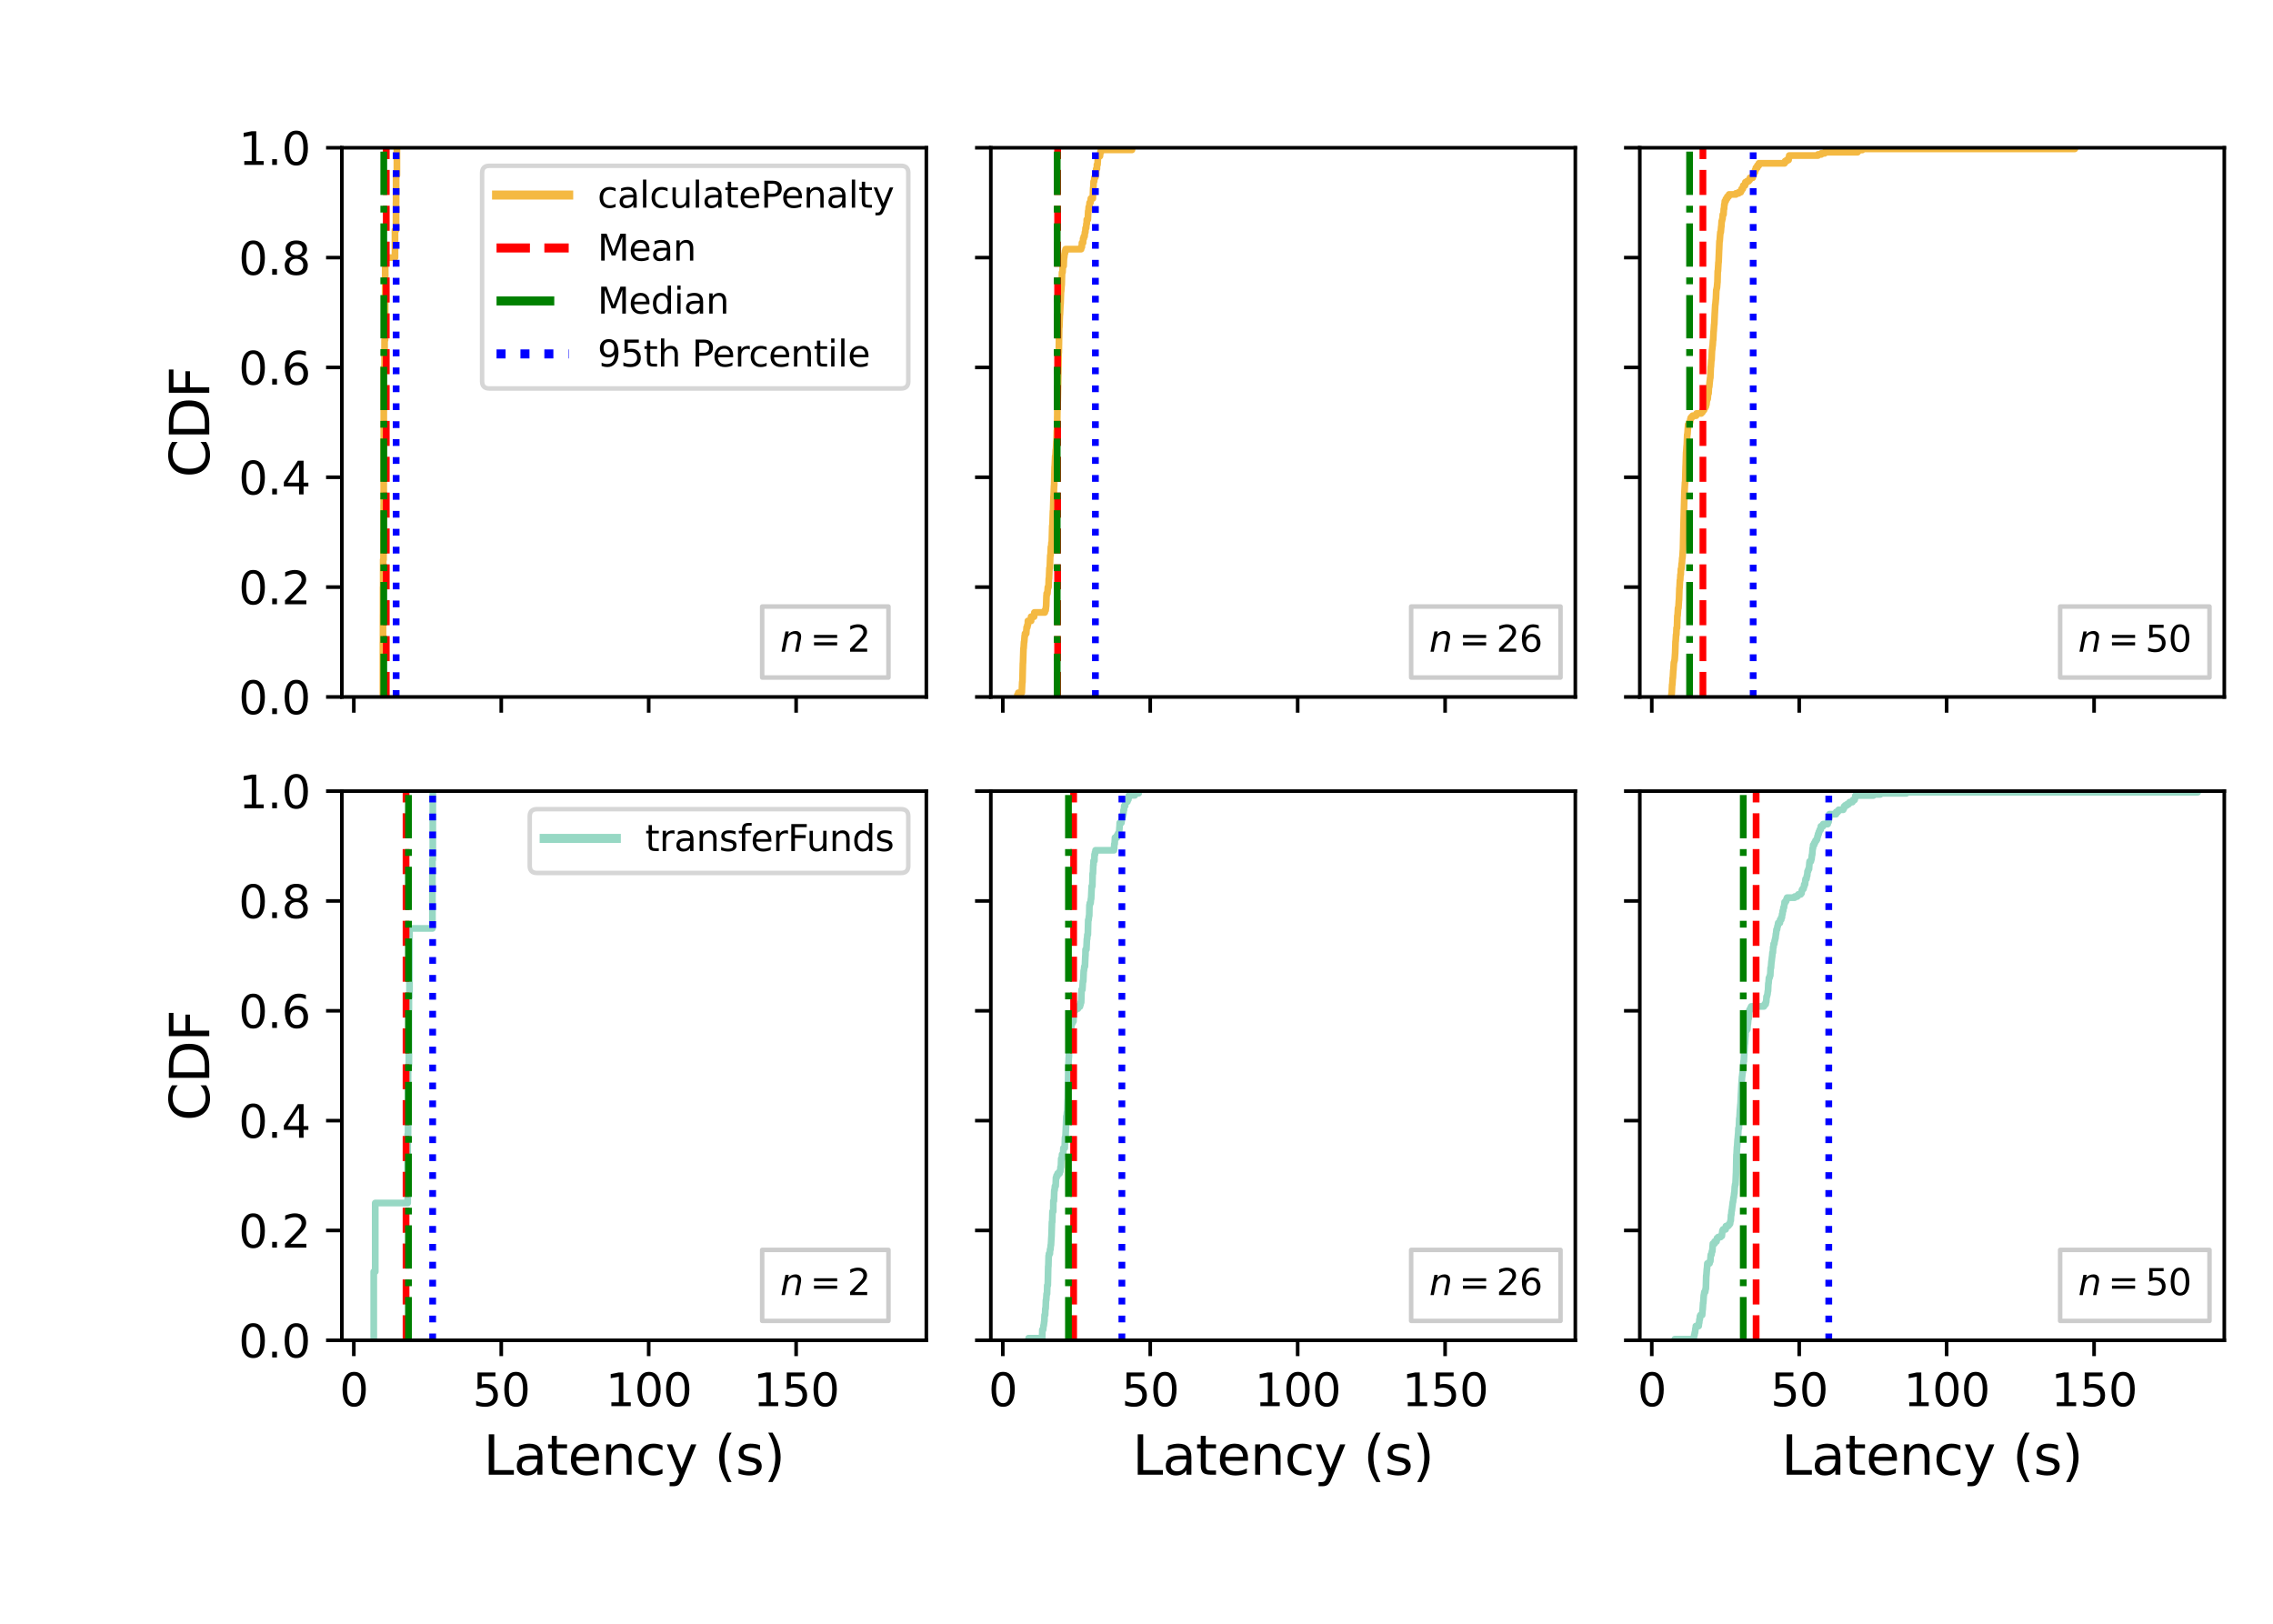 <?xml version="1.0" encoding="utf-8" standalone="no"?>
<!DOCTYPE svg PUBLIC "-//W3C//DTD SVG 1.1//EN"
  "http://www.w3.org/Graphics/SVG/1.1/DTD/svg11.dtd">
<svg xmlns:xlink="http://www.w3.org/1999/xlink" width="504pt" height="360pt" viewBox="0 0 504 360" xmlns="http://www.w3.org/2000/svg" version="1.1">
 <defs>
  <style type="text/css">*{stroke-linejoin: round; stroke-linecap: butt}</style>
 </defs>
 <g id="figure_1">
  <g id="patch_1">
   <path d="M 0 360 
L 504 360 
L 504 0 
L 0 0 
z
" style="fill: #ffffff"/>
  </g>
  <g id="axes_1">
   <g id="patch_2">
    <path d="M 75.8 154.52 
L 205.4 154.52 
L 205.4 32.76 
L 75.8 32.76 
z
" style="fill: #ffffff"/>
   </g>
   <g id="matplotlib.axis_1">
    <g id="xtick_1">
     <g id="line2d_1">
      <defs>
       <path id="m76a2b54bc1" d="M 0 0 
L 0 3.5 
" style="stroke: #000000; stroke-width: 0.8"/>
      </defs>
      <g>
       <use xlink:href="#m76a2b54bc1" x="78.454" y="154.52" style="stroke: #000000; stroke-width: 0.8"/>
      </g>
     </g>
    </g>
    <g id="xtick_2">
     <g id="line2d_2">
      <g>
       <use xlink:href="#m76a2b54bc1" x="111.145" y="154.52" style="stroke: #000000; stroke-width: 0.8"/>
      </g>
     </g>
    </g>
    <g id="xtick_3">
     <g id="line2d_3">
      <g>
       <use xlink:href="#m76a2b54bc1" x="143.837" y="154.52" style="stroke: #000000; stroke-width: 0.8"/>
      </g>
     </g>
    </g>
    <g id="xtick_4">
     <g id="line2d_4">
      <g>
       <use xlink:href="#m76a2b54bc1" x="176.528" y="154.52" style="stroke: #000000; stroke-width: 0.8"/>
      </g>
     </g>
    </g>
   </g>
   <g id="matplotlib.axis_2">
    <g id="ytick_1">
     <g id="line2d_5">
      <defs>
       <path id="m32acff9841" d="M 0 0 
L -3.5 0 
" style="stroke: #000000; stroke-width: 0.8"/>
      </defs>
      <g>
       <use xlink:href="#m32acff9841" x="75.8" y="154.52" style="stroke: #000000; stroke-width: 0.8"/>
      </g>
     </g>
     <g id="text_1">
      <!-- 0.0 -->
      <g transform="translate(52.897 158.319) scale(0.1 -0.1)">
       <defs>
        <path id="DejaVuSans-30" d="M 2034 4250 
Q 1547 4250 1301 3770 
Q 1056 3291 1056 2328 
Q 1056 1369 1301 889 
Q 1547 409 2034 409 
Q 2525 409 2770 889 
Q 3016 1369 3016 2328 
Q 3016 3291 2770 3770 
Q 2525 4250 2034 4250 
z
M 2034 4750 
Q 2819 4750 3233 4129 
Q 3647 3509 3647 2328 
Q 3647 1150 3233 529 
Q 2819 -91 2034 -91 
Q 1250 -91 836 529 
Q 422 1150 422 2328 
Q 422 3509 836 4129 
Q 1250 4750 2034 4750 
z
" transform="scale(0.016)"/>
        <path id="DejaVuSans-2e" d="M 684 794 
L 1344 794 
L 1344 0 
L 684 0 
L 684 794 
z
" transform="scale(0.016)"/>
       </defs>
       <use xlink:href="#DejaVuSans-30"/>
       <use xlink:href="#DejaVuSans-2e" x="63.623"/>
       <use xlink:href="#DejaVuSans-30" x="95.41"/>
      </g>
     </g>
    </g>
    <g id="ytick_2">
     <g id="line2d_6">
      <g>
       <use xlink:href="#m32acff9841" x="75.8" y="130.168" style="stroke: #000000; stroke-width: 0.8"/>
      </g>
     </g>
     <g id="text_2">
      <!-- 0.2 -->
      <g transform="translate(52.897 133.967) scale(0.1 -0.1)">
       <defs>
        <path id="DejaVuSans-32" d="M 1228 531 
L 3431 531 
L 3431 0 
L 469 0 
L 469 531 
Q 828 903 1448 1529 
Q 2069 2156 2228 2338 
Q 2531 2678 2651 2914 
Q 2772 3150 2772 3378 
Q 2772 3750 2511 3984 
Q 2250 4219 1831 4219 
Q 1534 4219 1204 4116 
Q 875 4013 500 3803 
L 500 4441 
Q 881 4594 1212 4672 
Q 1544 4750 1819 4750 
Q 2544 4750 2975 4387 
Q 3406 4025 3406 3419 
Q 3406 3131 3298 2873 
Q 3191 2616 2906 2266 
Q 2828 2175 2409 1742 
Q 1991 1309 1228 531 
z
" transform="scale(0.016)"/>
       </defs>
       <use xlink:href="#DejaVuSans-30"/>
       <use xlink:href="#DejaVuSans-2e" x="63.623"/>
       <use xlink:href="#DejaVuSans-32" x="95.41"/>
      </g>
     </g>
    </g>
    <g id="ytick_3">
     <g id="line2d_7">
      <g>
       <use xlink:href="#m32acff9841" x="75.8" y="105.816" style="stroke: #000000; stroke-width: 0.8"/>
      </g>
     </g>
     <g id="text_3">
      <!-- 0.4 -->
      <g transform="translate(52.897 109.615) scale(0.1 -0.1)">
       <defs>
        <path id="DejaVuSans-34" d="M 2419 4116 
L 825 1625 
L 2419 1625 
L 2419 4116 
z
M 2253 4666 
L 3047 4666 
L 3047 1625 
L 3713 1625 
L 3713 1100 
L 3047 1100 
L 3047 0 
L 2419 0 
L 2419 1100 
L 313 1100 
L 313 1709 
L 2253 4666 
z
" transform="scale(0.016)"/>
       </defs>
       <use xlink:href="#DejaVuSans-30"/>
       <use xlink:href="#DejaVuSans-2e" x="63.623"/>
       <use xlink:href="#DejaVuSans-34" x="95.41"/>
      </g>
     </g>
    </g>
    <g id="ytick_4">
     <g id="line2d_8">
      <g>
       <use xlink:href="#m32acff9841" x="75.8" y="81.464" style="stroke: #000000; stroke-width: 0.8"/>
      </g>
     </g>
     <g id="text_4">
      <!-- 0.6 -->
      <g transform="translate(52.897 85.263) scale(0.1 -0.1)">
       <defs>
        <path id="DejaVuSans-36" d="M 2113 2584 
Q 1688 2584 1439 2293 
Q 1191 2003 1191 1497 
Q 1191 994 1439 701 
Q 1688 409 2113 409 
Q 2538 409 2786 701 
Q 3034 994 3034 1497 
Q 3034 2003 2786 2293 
Q 2538 2584 2113 2584 
z
M 3366 4563 
L 3366 3988 
Q 3128 4100 2886 4159 
Q 2644 4219 2406 4219 
Q 1781 4219 1451 3797 
Q 1122 3375 1075 2522 
Q 1259 2794 1537 2939 
Q 1816 3084 2150 3084 
Q 2853 3084 3261 2657 
Q 3669 2231 3669 1497 
Q 3669 778 3244 343 
Q 2819 -91 2113 -91 
Q 1303 -91 875 529 
Q 447 1150 447 2328 
Q 447 3434 972 4092 
Q 1497 4750 2381 4750 
Q 2619 4750 2861 4703 
Q 3103 4656 3366 4563 
z
" transform="scale(0.016)"/>
       </defs>
       <use xlink:href="#DejaVuSans-30"/>
       <use xlink:href="#DejaVuSans-2e" x="63.623"/>
       <use xlink:href="#DejaVuSans-36" x="95.41"/>
      </g>
     </g>
    </g>
    <g id="ytick_5">
     <g id="line2d_9">
      <g>
       <use xlink:href="#m32acff9841" x="75.8" y="57.112" style="stroke: #000000; stroke-width: 0.8"/>
      </g>
     </g>
     <g id="text_5">
      <!-- 0.8 -->
      <g transform="translate(52.897 60.911) scale(0.1 -0.1)">
       <defs>
        <path id="DejaVuSans-38" d="M 2034 2216 
Q 1584 2216 1326 1975 
Q 1069 1734 1069 1313 
Q 1069 891 1326 650 
Q 1584 409 2034 409 
Q 2484 409 2743 651 
Q 3003 894 3003 1313 
Q 3003 1734 2745 1975 
Q 2488 2216 2034 2216 
z
M 1403 2484 
Q 997 2584 770 2862 
Q 544 3141 544 3541 
Q 544 4100 942 4425 
Q 1341 4750 2034 4750 
Q 2731 4750 3128 4425 
Q 3525 4100 3525 3541 
Q 3525 3141 3298 2862 
Q 3072 2584 2669 2484 
Q 3125 2378 3379 2068 
Q 3634 1759 3634 1313 
Q 3634 634 3220 271 
Q 2806 -91 2034 -91 
Q 1263 -91 848 271 
Q 434 634 434 1313 
Q 434 1759 690 2068 
Q 947 2378 1403 2484 
z
M 1172 3481 
Q 1172 3119 1398 2916 
Q 1625 2713 2034 2713 
Q 2441 2713 2670 2916 
Q 2900 3119 2900 3481 
Q 2900 3844 2670 4047 
Q 2441 4250 2034 4250 
Q 1625 4250 1398 4047 
Q 1172 3844 1172 3481 
z
" transform="scale(0.016)"/>
       </defs>
       <use xlink:href="#DejaVuSans-30"/>
       <use xlink:href="#DejaVuSans-2e" x="63.623"/>
       <use xlink:href="#DejaVuSans-38" x="95.41"/>
      </g>
     </g>
    </g>
    <g id="ytick_6">
     <g id="line2d_10">
      <g>
       <use xlink:href="#m32acff9841" x="75.8" y="32.76" style="stroke: #000000; stroke-width: 0.8"/>
      </g>
     </g>
     <g id="text_6">
      <!-- 1.0 -->
      <g transform="translate(52.897 36.559) scale(0.1 -0.1)">
       <defs>
        <path id="DejaVuSans-31" d="M 794 531 
L 1825 531 
L 1825 4091 
L 703 3866 
L 703 4441 
L 1819 4666 
L 2450 4666 
L 2450 531 
L 3481 531 
L 3481 0 
L 794 0 
L 794 531 
z
" transform="scale(0.016)"/>
       </defs>
       <use xlink:href="#DejaVuSans-31"/>
       <use xlink:href="#DejaVuSans-2e" x="63.623"/>
       <use xlink:href="#DejaVuSans-30" x="95.41"/>
      </g>
     </g>
    </g>
    <g id="text_7">
     <!-- CDF -->
     <g transform="translate(46.401 105.901) rotate(-90) scale(0.12 -0.12)">
      <defs>
       <path id="DejaVuSans-43" d="M 4122 4306 
L 4122 3641 
Q 3803 3938 3442 4084 
Q 3081 4231 2675 4231 
Q 1875 4231 1450 3742 
Q 1025 3253 1025 2328 
Q 1025 1406 1450 917 
Q 1875 428 2675 428 
Q 3081 428 3442 575 
Q 3803 722 4122 1019 
L 4122 359 
Q 3791 134 3420 21 
Q 3050 -91 2638 -91 
Q 1578 -91 968 557 
Q 359 1206 359 2328 
Q 359 3453 968 4101 
Q 1578 4750 2638 4750 
Q 3056 4750 3426 4639 
Q 3797 4528 4122 4306 
z
" transform="scale(0.016)"/>
       <path id="DejaVuSans-44" d="M 1259 4147 
L 1259 519 
L 2022 519 
Q 2988 519 3436 956 
Q 3884 1394 3884 2338 
Q 3884 3275 3436 3711 
Q 2988 4147 2022 4147 
L 1259 4147 
z
M 628 4666 
L 1925 4666 
Q 3281 4666 3915 4102 
Q 4550 3538 4550 2338 
Q 4550 1131 3912 565 
Q 3275 0 1925 0 
L 628 0 
L 628 4666 
z
" transform="scale(0.016)"/>
       <path id="DejaVuSans-46" d="M 628 4666 
L 3309 4666 
L 3309 4134 
L 1259 4134 
L 1259 2759 
L 3109 2759 
L 3109 2228 
L 1259 2228 
L 1259 0 
L 628 0 
L 628 4666 
z
" transform="scale(0.016)"/>
      </defs>
      <use xlink:href="#DejaVuSans-43"/>
      <use xlink:href="#DejaVuSans-44" x="69.824"/>
      <use xlink:href="#DejaVuSans-46" x="146.826"/>
     </g>
    </g>
   </g>
   <g id="line2d_11">
    <path d="M 84.904 154.52 
L 84.904 148.432 
L 84.905 148.432 
L 84.905 142.344 
L 84.924 142.344 
L 84.924 136.256 
L 84.933 136.256 
L 84.933 130.168 
L 84.963 130.168 
L 84.963 124.08 
L 85.041 124.08 
L 85.041 117.992 
L 85.072 117.992 
L 85.072 111.904 
L 85.084 111.904 
L 85.084 105.816 
L 85.09 105.816 
L 85.09 99.728 
L 85.093 99.728 
L 85.093 93.64 
L 85.097 93.64 
L 85.097 87.552 
L 85.11 87.552 
L 85.11 81.464 
L 85.273 81.464 
L 85.273 75.376 
L 85.375 75.376 
L 85.375 69.288 
L 85.402 69.288 
L 85.402 63.2 
L 85.414 63.2 
L 85.414 57.112 
L 87.582 57.112 
L 87.582 51.024 
L 87.813 51.024 
L 87.813 44.936 
L 87.828 44.936 
L 87.828 38.848 
L 88.01 38.848 
L 88.01 32.76 
" clip-path="url(#p7695ce0b2f)" style="fill: none; stroke: #f4b942; stroke-width: 1.5; stroke-linecap: square"/>
   </g>
   <g id="line2d_12">
    <path d="M 85.646 154.52 
L 85.646 32.76 
" clip-path="url(#p7695ce0b2f)" style="fill: none; stroke-dasharray: 5.55,2.4; stroke-dashoffset: 0; stroke: #ff0000; stroke-width: 1.5"/>
   </g>
   <g id="line2d_13">
    <path d="M 85.095 154.52 
L 85.095 32.76 
" clip-path="url(#p7695ce0b2f)" style="fill: none; stroke-dasharray: 9.6,2.4,1.5,2.4; stroke-dashoffset: 0; stroke: #008000; stroke-width: 1.5"/>
   </g>
   <g id="line2d_14">
    <path d="M 87.837 154.52 
L 87.837 32.76 
" clip-path="url(#p7695ce0b2f)" style="fill: none; stroke-dasharray: 1.5,2.475; stroke-dashoffset: 0; stroke: #0000ff; stroke-width: 1.5"/>
   </g>
   <g id="patch_3">
    <path d="M 75.8 154.52 
L 75.8 32.76 
" style="fill: none; stroke: #000000; stroke-width: 0.8; stroke-linejoin: miter; stroke-linecap: square"/>
   </g>
   <g id="patch_4">
    <path d="M 205.4 154.52 
L 205.4 32.76 
" style="fill: none; stroke: #000000; stroke-width: 0.8; stroke-linejoin: miter; stroke-linecap: square"/>
   </g>
   <g id="patch_5">
    <path d="M 75.8 154.52 
L 205.4 154.52 
" style="fill: none; stroke: #000000; stroke-width: 0.8; stroke-linejoin: miter; stroke-linecap: square"/>
   </g>
   <g id="patch_6">
    <path d="M 75.8 32.76 
L 205.4 32.76 
" style="fill: none; stroke: #000000; stroke-width: 0.8; stroke-linejoin: miter; stroke-linecap: square"/>
   </g>
   <g id="text_8">
    <g id="patch_7">
     <path d="M 169 150.215 
L 197 150.215 
L 197 134.473 
L 169 134.473 
z
" style="fill: #ffffff; opacity: 0.2; stroke: #000000; stroke-linejoin: miter"/>
    </g>
    <!-- $n = 2$ -->
    <g transform="translate(173 144.552) scale(0.08 -0.08)">
     <defs>
      <path id="DejaVuSans-Oblique-6e" d="M 3566 2113 
L 3156 0 
L 2578 0 
L 2988 2091 
Q 3016 2238 3031 2350 
Q 3047 2463 3047 2528 
Q 3047 2791 2881 2937 
Q 2716 3084 2419 3084 
Q 1956 3084 1622 2776 
Q 1288 2469 1184 1941 
L 800 0 
L 225 0 
L 903 3500 
L 1478 3500 
L 1363 2950 
Q 1603 3253 1940 3418 
Q 2278 3584 2650 3584 
Q 3113 3584 3367 3334 
Q 3622 3084 3622 2631 
Q 3622 2519 3608 2391 
Q 3594 2263 3566 2113 
z
" transform="scale(0.016)"/>
      <path id="DejaVuSans-3d" d="M 678 2906 
L 4684 2906 
L 4684 2381 
L 678 2381 
L 678 2906 
z
M 678 1631 
L 4684 1631 
L 4684 1100 
L 678 1100 
L 678 1631 
z
" transform="scale(0.016)"/>
     </defs>
     <use xlink:href="#DejaVuSans-Oblique-6e" transform="translate(0 0.781)"/>
     <use xlink:href="#DejaVuSans-3d" transform="translate(82.861 0.781)"/>
     <use xlink:href="#DejaVuSans-32" transform="translate(186.133 0.781)"/>
    </g>
   </g>
   <g id="legend_1">
    <g id="patch_8">
     <path d="M 108.501 86.13 
L 199.8 86.13 
Q 201.4 86.13 201.4 84.53 
L 201.4 38.36 
Q 201.4 36.76 199.8 36.76 
L 108.501 36.76 
Q 106.901 36.76 106.901 38.36 
L 106.901 84.53 
Q 106.901 86.13 108.501 86.13 
z
" style="fill: #ffffff; opacity: 0.8; stroke: #cccccc; stroke-linejoin: miter"/>
    </g>
    <g id="line2d_15">
     <path d="M 110.101 43.239 
L 118.101 43.239 
L 126.101 43.239 
" style="fill: none; stroke: #f4b942; stroke-width: 2; stroke-linecap: square"/>
    </g>
    <g id="text_9">
     <!-- calculatePenalty -->
     <g transform="translate(132.501 46.039) scale(0.08 -0.08)">
      <defs>
       <path id="DejaVuSans-63" d="M 3122 3366 
L 3122 2828 
Q 2878 2963 2633 3030 
Q 2388 3097 2138 3097 
Q 1578 3097 1268 2742 
Q 959 2388 959 1747 
Q 959 1106 1268 751 
Q 1578 397 2138 397 
Q 2388 397 2633 464 
Q 2878 531 3122 666 
L 3122 134 
Q 2881 22 2623 -34 
Q 2366 -91 2075 -91 
Q 1284 -91 818 406 
Q 353 903 353 1747 
Q 353 2603 823 3093 
Q 1294 3584 2113 3584 
Q 2378 3584 2631 3529 
Q 2884 3475 3122 3366 
z
" transform="scale(0.016)"/>
       <path id="DejaVuSans-61" d="M 2194 1759 
Q 1497 1759 1228 1600 
Q 959 1441 959 1056 
Q 959 750 1161 570 
Q 1363 391 1709 391 
Q 2188 391 2477 730 
Q 2766 1069 2766 1631 
L 2766 1759 
L 2194 1759 
z
M 3341 1997 
L 3341 0 
L 2766 0 
L 2766 531 
Q 2569 213 2275 61 
Q 1981 -91 1556 -91 
Q 1019 -91 701 211 
Q 384 513 384 1019 
Q 384 1609 779 1909 
Q 1175 2209 1959 2209 
L 2766 2209 
L 2766 2266 
Q 2766 2663 2505 2880 
Q 2244 3097 1772 3097 
Q 1472 3097 1187 3025 
Q 903 2953 641 2809 
L 641 3341 
Q 956 3463 1253 3523 
Q 1550 3584 1831 3584 
Q 2591 3584 2966 3190 
Q 3341 2797 3341 1997 
z
" transform="scale(0.016)"/>
       <path id="DejaVuSans-6c" d="M 603 4863 
L 1178 4863 
L 1178 0 
L 603 0 
L 603 4863 
z
" transform="scale(0.016)"/>
       <path id="DejaVuSans-75" d="M 544 1381 
L 544 3500 
L 1119 3500 
L 1119 1403 
Q 1119 906 1312 657 
Q 1506 409 1894 409 
Q 2359 409 2629 706 
Q 2900 1003 2900 1516 
L 2900 3500 
L 3475 3500 
L 3475 0 
L 2900 0 
L 2900 538 
Q 2691 219 2414 64 
Q 2138 -91 1772 -91 
Q 1169 -91 856 284 
Q 544 659 544 1381 
z
M 1991 3584 
L 1991 3584 
z
" transform="scale(0.016)"/>
       <path id="DejaVuSans-74" d="M 1172 4494 
L 1172 3500 
L 2356 3500 
L 2356 3053 
L 1172 3053 
L 1172 1153 
Q 1172 725 1289 603 
Q 1406 481 1766 481 
L 2356 481 
L 2356 0 
L 1766 0 
Q 1100 0 847 248 
Q 594 497 594 1153 
L 594 3053 
L 172 3053 
L 172 3500 
L 594 3500 
L 594 4494 
L 1172 4494 
z
" transform="scale(0.016)"/>
       <path id="DejaVuSans-65" d="M 3597 1894 
L 3597 1613 
L 953 1613 
Q 991 1019 1311 708 
Q 1631 397 2203 397 
Q 2534 397 2845 478 
Q 3156 559 3463 722 
L 3463 178 
Q 3153 47 2828 -22 
Q 2503 -91 2169 -91 
Q 1331 -91 842 396 
Q 353 884 353 1716 
Q 353 2575 817 3079 
Q 1281 3584 2069 3584 
Q 2775 3584 3186 3129 
Q 3597 2675 3597 1894 
z
M 3022 2063 
Q 3016 2534 2758 2815 
Q 2500 3097 2075 3097 
Q 1594 3097 1305 2825 
Q 1016 2553 972 2059 
L 3022 2063 
z
" transform="scale(0.016)"/>
       <path id="DejaVuSans-50" d="M 1259 4147 
L 1259 2394 
L 2053 2394 
Q 2494 2394 2734 2622 
Q 2975 2850 2975 3272 
Q 2975 3691 2734 3919 
Q 2494 4147 2053 4147 
L 1259 4147 
z
M 628 4666 
L 2053 4666 
Q 2838 4666 3239 4311 
Q 3641 3956 3641 3272 
Q 3641 2581 3239 2228 
Q 2838 1875 2053 1875 
L 1259 1875 
L 1259 0 
L 628 0 
L 628 4666 
z
" transform="scale(0.016)"/>
       <path id="DejaVuSans-6e" d="M 3513 2113 
L 3513 0 
L 2938 0 
L 2938 2094 
Q 2938 2591 2744 2837 
Q 2550 3084 2163 3084 
Q 1697 3084 1428 2787 
Q 1159 2491 1159 1978 
L 1159 0 
L 581 0 
L 581 3500 
L 1159 3500 
L 1159 2956 
Q 1366 3272 1645 3428 
Q 1925 3584 2291 3584 
Q 2894 3584 3203 3211 
Q 3513 2838 3513 2113 
z
" transform="scale(0.016)"/>
       <path id="DejaVuSans-79" d="M 2059 -325 
Q 1816 -950 1584 -1140 
Q 1353 -1331 966 -1331 
L 506 -1331 
L 506 -850 
L 844 -850 
Q 1081 -850 1212 -737 
Q 1344 -625 1503 -206 
L 1606 56 
L 191 3500 
L 800 3500 
L 1894 763 
L 2988 3500 
L 3597 3500 
L 2059 -325 
z
" transform="scale(0.016)"/>
      </defs>
      <use xlink:href="#DejaVuSans-63"/>
      <use xlink:href="#DejaVuSans-61" x="54.98"/>
      <use xlink:href="#DejaVuSans-6c" x="116.26"/>
      <use xlink:href="#DejaVuSans-63" x="144.043"/>
      <use xlink:href="#DejaVuSans-75" x="199.023"/>
      <use xlink:href="#DejaVuSans-6c" x="262.402"/>
      <use xlink:href="#DejaVuSans-61" x="290.186"/>
      <use xlink:href="#DejaVuSans-74" x="351.465"/>
      <use xlink:href="#DejaVuSans-65" x="390.674"/>
      <use xlink:href="#DejaVuSans-50" x="452.197"/>
      <use xlink:href="#DejaVuSans-65" x="508.875"/>
      <use xlink:href="#DejaVuSans-6e" x="570.398"/>
      <use xlink:href="#DejaVuSans-61" x="633.777"/>
      <use xlink:href="#DejaVuSans-6c" x="695.057"/>
      <use xlink:href="#DejaVuSans-74" x="722.84"/>
      <use xlink:href="#DejaVuSans-79" x="762.049"/>
     </g>
    </g>
    <g id="line2d_16">
     <path d="M 110.101 54.981 
L 118.101 54.981 
L 126.101 54.981 
" style="fill: none; stroke-dasharray: 7.4,3.2; stroke-dashoffset: 0; stroke: #ff0000; stroke-width: 2"/>
    </g>
    <g id="text_10">
     <!-- Mean -->
     <g transform="translate(132.501 57.781) scale(0.08 -0.08)">
      <defs>
       <path id="DejaVuSans-4d" d="M 628 4666 
L 1569 4666 
L 2759 1491 
L 3956 4666 
L 4897 4666 
L 4897 0 
L 4281 0 
L 4281 4097 
L 3078 897 
L 2444 897 
L 1241 4097 
L 1241 0 
L 628 0 
L 628 4666 
z
" transform="scale(0.016)"/>
      </defs>
      <use xlink:href="#DejaVuSans-4d"/>
      <use xlink:href="#DejaVuSans-65" x="86.279"/>
      <use xlink:href="#DejaVuSans-61" x="147.803"/>
      <use xlink:href="#DejaVuSans-6e" x="209.082"/>
     </g>
    </g>
    <g id="line2d_17">
     <path d="M 110.101 66.724 
L 118.101 66.724 
L 126.101 66.724 
" style="fill: none; stroke-dasharray: 12.8,3.2,2,3.2; stroke-dashoffset: 0; stroke: #008000; stroke-width: 2"/>
    </g>
    <g id="text_11">
     <!-- Median -->
     <g transform="translate(132.501 69.524) scale(0.08 -0.08)">
      <defs>
       <path id="DejaVuSans-64" d="M 2906 2969 
L 2906 4863 
L 3481 4863 
L 3481 0 
L 2906 0 
L 2906 525 
Q 2725 213 2448 61 
Q 2172 -91 1784 -91 
Q 1150 -91 751 415 
Q 353 922 353 1747 
Q 353 2572 751 3078 
Q 1150 3584 1784 3584 
Q 2172 3584 2448 3432 
Q 2725 3281 2906 2969 
z
M 947 1747 
Q 947 1113 1208 752 
Q 1469 391 1925 391 
Q 2381 391 2643 752 
Q 2906 1113 2906 1747 
Q 2906 2381 2643 2742 
Q 2381 3103 1925 3103 
Q 1469 3103 1208 2742 
Q 947 2381 947 1747 
z
" transform="scale(0.016)"/>
       <path id="DejaVuSans-69" d="M 603 3500 
L 1178 3500 
L 1178 0 
L 603 0 
L 603 3500 
z
M 603 4863 
L 1178 4863 
L 1178 4134 
L 603 4134 
L 603 4863 
z
" transform="scale(0.016)"/>
      </defs>
      <use xlink:href="#DejaVuSans-4d"/>
      <use xlink:href="#DejaVuSans-65" x="86.279"/>
      <use xlink:href="#DejaVuSans-64" x="147.803"/>
      <use xlink:href="#DejaVuSans-69" x="211.279"/>
      <use xlink:href="#DejaVuSans-61" x="239.062"/>
      <use xlink:href="#DejaVuSans-6e" x="300.342"/>
     </g>
    </g>
    <g id="line2d_18">
     <path d="M 110.101 78.466 
L 118.101 78.466 
L 126.101 78.466 
" style="fill: none; stroke-dasharray: 2,3.3; stroke-dashoffset: 0; stroke: #0000ff; stroke-width: 2"/>
    </g>
    <g id="text_12">
     <!-- 95th Percentile -->
     <g transform="translate(132.501 81.266) scale(0.08 -0.08)">
      <defs>
       <path id="DejaVuSans-39" d="M 703 97 
L 703 672 
Q 941 559 1184 500 
Q 1428 441 1663 441 
Q 2288 441 2617 861 
Q 2947 1281 2994 2138 
Q 2813 1869 2534 1725 
Q 2256 1581 1919 1581 
Q 1219 1581 811 2004 
Q 403 2428 403 3163 
Q 403 3881 828 4315 
Q 1253 4750 1959 4750 
Q 2769 4750 3195 4129 
Q 3622 3509 3622 2328 
Q 3622 1225 3098 567 
Q 2575 -91 1691 -91 
Q 1453 -91 1209 -44 
Q 966 3 703 97 
z
M 1959 2075 
Q 2384 2075 2632 2365 
Q 2881 2656 2881 3163 
Q 2881 3666 2632 3958 
Q 2384 4250 1959 4250 
Q 1534 4250 1286 3958 
Q 1038 3666 1038 3163 
Q 1038 2656 1286 2365 
Q 1534 2075 1959 2075 
z
" transform="scale(0.016)"/>
       <path id="DejaVuSans-35" d="M 691 4666 
L 3169 4666 
L 3169 4134 
L 1269 4134 
L 1269 2991 
Q 1406 3038 1543 3061 
Q 1681 3084 1819 3084 
Q 2600 3084 3056 2656 
Q 3513 2228 3513 1497 
Q 3513 744 3044 326 
Q 2575 -91 1722 -91 
Q 1428 -91 1123 -41 
Q 819 9 494 109 
L 494 744 
Q 775 591 1075 516 
Q 1375 441 1709 441 
Q 2250 441 2565 725 
Q 2881 1009 2881 1497 
Q 2881 1984 2565 2268 
Q 2250 2553 1709 2553 
Q 1456 2553 1204 2497 
Q 953 2441 691 2322 
L 691 4666 
z
" transform="scale(0.016)"/>
       <path id="DejaVuSans-68" d="M 3513 2113 
L 3513 0 
L 2938 0 
L 2938 2094 
Q 2938 2591 2744 2837 
Q 2550 3084 2163 3084 
Q 1697 3084 1428 2787 
Q 1159 2491 1159 1978 
L 1159 0 
L 581 0 
L 581 4863 
L 1159 4863 
L 1159 2956 
Q 1366 3272 1645 3428 
Q 1925 3584 2291 3584 
Q 2894 3584 3203 3211 
Q 3513 2838 3513 2113 
z
" transform="scale(0.016)"/>
       <path id="DejaVuSans-20" transform="scale(0.016)"/>
       <path id="DejaVuSans-72" d="M 2631 2963 
Q 2534 3019 2420 3045 
Q 2306 3072 2169 3072 
Q 1681 3072 1420 2755 
Q 1159 2438 1159 1844 
L 1159 0 
L 581 0 
L 581 3500 
L 1159 3500 
L 1159 2956 
Q 1341 3275 1631 3429 
Q 1922 3584 2338 3584 
Q 2397 3584 2469 3576 
Q 2541 3569 2628 3553 
L 2631 2963 
z
" transform="scale(0.016)"/>
      </defs>
      <use xlink:href="#DejaVuSans-39"/>
      <use xlink:href="#DejaVuSans-35" x="63.623"/>
      <use xlink:href="#DejaVuSans-74" x="127.246"/>
      <use xlink:href="#DejaVuSans-68" x="166.455"/>
      <use xlink:href="#DejaVuSans-20" x="229.834"/>
      <use xlink:href="#DejaVuSans-50" x="261.621"/>
      <use xlink:href="#DejaVuSans-65" x="318.299"/>
      <use xlink:href="#DejaVuSans-72" x="379.822"/>
      <use xlink:href="#DejaVuSans-63" x="418.686"/>
      <use xlink:href="#DejaVuSans-65" x="473.666"/>
      <use xlink:href="#DejaVuSans-6e" x="535.189"/>
      <use xlink:href="#DejaVuSans-74" x="598.568"/>
      <use xlink:href="#DejaVuSans-69" x="637.777"/>
      <use xlink:href="#DejaVuSans-6c" x="665.561"/>
      <use xlink:href="#DejaVuSans-65" x="693.344"/>
     </g>
    </g>
   </g>
  </g>
  <g id="axes_2">
   <g id="patch_9">
    <path d="M 219.7 154.52 
L 349.3 154.52 
L 349.3 32.76 
L 219.7 32.76 
z
" style="fill: #ffffff"/>
   </g>
   <g id="matplotlib.axis_3">
    <g id="xtick_5">
     <g id="line2d_19">
      <g>
       <use xlink:href="#m76a2b54bc1" x="222.354" y="154.52" style="stroke: #000000; stroke-width: 0.8"/>
      </g>
     </g>
    </g>
    <g id="xtick_6">
     <g id="line2d_20">
      <g>
       <use xlink:href="#m76a2b54bc1" x="255.045" y="154.52" style="stroke: #000000; stroke-width: 0.8"/>
      </g>
     </g>
    </g>
    <g id="xtick_7">
     <g id="line2d_21">
      <g>
       <use xlink:href="#m76a2b54bc1" x="287.737" y="154.52" style="stroke: #000000; stroke-width: 0.8"/>
      </g>
     </g>
    </g>
    <g id="xtick_8">
     <g id="line2d_22">
      <g>
       <use xlink:href="#m76a2b54bc1" x="320.428" y="154.52" style="stroke: #000000; stroke-width: 0.8"/>
      </g>
     </g>
    </g>
   </g>
   <g id="matplotlib.axis_4">
    <g id="ytick_7">
     <g id="line2d_23">
      <g>
       <use xlink:href="#m32acff9841" x="219.7" y="154.52" style="stroke: #000000; stroke-width: 0.8"/>
      </g>
     </g>
    </g>
    <g id="ytick_8">
     <g id="line2d_24">
      <g>
       <use xlink:href="#m32acff9841" x="219.7" y="130.168" style="stroke: #000000; stroke-width: 0.8"/>
      </g>
     </g>
    </g>
    <g id="ytick_9">
     <g id="line2d_25">
      <g>
       <use xlink:href="#m32acff9841" x="219.7" y="105.816" style="stroke: #000000; stroke-width: 0.8"/>
      </g>
     </g>
    </g>
    <g id="ytick_10">
     <g id="line2d_26">
      <g>
       <use xlink:href="#m32acff9841" x="219.7" y="81.464" style="stroke: #000000; stroke-width: 0.8"/>
      </g>
     </g>
    </g>
    <g id="ytick_11">
     <g id="line2d_27">
      <g>
       <use xlink:href="#m32acff9841" x="219.7" y="57.112" style="stroke: #000000; stroke-width: 0.8"/>
      </g>
     </g>
    </g>
    <g id="ytick_12">
     <g id="line2d_28">
      <g>
       <use xlink:href="#m32acff9841" x="219.7" y="32.76" style="stroke: #000000; stroke-width: 0.8"/>
      </g>
     </g>
    </g>
   </g>
   <g id="line2d_29">
    <path d="M 225.591 154.52 
L 225.591 154.052 
L 225.797 154.052 
L 225.797 153.583 
L 226.564 153.583 
L 226.661 151.242 
L 226.704 151.242 
L 226.81 147.027 
L 226.83 147.027 
L 226.938 143.749 
L 226.972 143.749 
L 227.063 142.344 
L 227.099 142.344 
L 227.21 140.939 
L 227.273 140.939 
L 227.273 140.471 
L 227.54 140.471 
L 227.643 139.066 
L 227.792 139.066 
L 227.792 138.598 
L 227.911 138.598 
L 227.919 137.661 
L 228.626 137.661 
L 228.628 136.724 
L 229.29 136.724 
L 229.361 135.788 
L 231.668 135.788 
L 231.668 135.319 
L 231.851 135.319 
L 231.953 134.383 
L 231.966 134.383 
L 232.047 132.041 
L 232.085 132.041 
L 232.085 131.573 
L 232.25 131.573 
L 232.347 130.168 
L 232.489 130.168 
L 232.555 128.295 
L 232.603 128.295 
L 232.694 125.953 
L 232.774 125.953 
L 232.879 123.143 
L 232.937 123.143 
L 233.02 121.27 
L 233.101 121.27 
L 233.148 120.334 
L 233.215 120.334 
L 233.317 116.587 
L 233.367 116.587 
L 233.473 113.309 
L 233.507 113.309 
L 233.602 110.031 
L 233.621 110.031 
L 233.716 107.689 
L 233.741 107.689 
L 233.844 103.474 
L 233.867 103.474 
L 233.972 101.133 
L 234.034 101.133 
L 234.106 99.728 
L 234.15 99.728 
L 234.246 97.855 
L 234.28 97.855 
L 234.341 95.513 
L 234.391 95.513 
L 234.476 88.957 
L 234.533 88.957 
L 234.642 83.337 
L 234.647 83.337 
L 234.733 78.186 
L 234.771 78.186 
L 234.863 72.566 
L 234.898 72.566 
L 235 69.756 
L 235.026 69.756 
L 235.132 67.415 
L 235.161 67.415 
L 235.25 64.605 
L 235.289 64.605 
L 235.389 63.2 
L 235.413 63.2 
L 235.489 60.39 
L 235.595 60.39 
L 235.664 58.985 
L 235.838 58.985 
L 235.917 57.112 
L 235.964 57.112 
L 236.064 56.175 
L 236.133 56.175 
L 236.133 55.707 
L 236.28 55.707 
L 236.28 55.239 
L 239.715 55.239 
L 239.715 54.77 
L 239.884 54.77 
L 239.904 53.834 
L 240.147 53.834 
L 240.161 52.897 
L 240.313 52.897 
L 240.313 52.429 
L 240.481 52.429 
L 240.571 51.492 
L 240.654 51.492 
L 240.709 50.556 
L 240.834 50.556 
L 240.896 49.619 
L 240.966 49.619 
L 240.976 48.682 
L 241.207 48.682 
L 241.293 46.809 
L 241.35 46.809 
L 241.416 45.873 
L 241.532 45.873 
L 241.605 44.936 
L 241.789 44.936 
L 241.882 43.999 
L 242.313 43.999 
L 242.396 41.658 
L 242.426 41.658 
L 242.492 40.253 
L 242.589 40.253 
L 242.69 39.316 
L 242.88 39.316 
L 242.88 38.848 
L 243.008 38.848 
L 243.078 37.443 
L 243.221 37.443 
L 243.233 36.506 
L 243.354 36.506 
L 243.464 34.633 
L 243.886 34.633 
L 243.997 33.697 
L 244.123 33.697 
L 244.123 33.228 
L 250.992 33.228 
L 250.992 32.76 
L 250.992 32.76 
" clip-path="url(#p201cabe764)" style="fill: none; stroke: #f4b942; stroke-width: 1.5; stroke-linecap: square"/>
   </g>
   <g id="line2d_30">
    <path d="M 234.512 154.52 
L 234.512 32.76 
" clip-path="url(#p201cabe764)" style="fill: none; stroke-dasharray: 5.55,2.4; stroke-dashoffset: 0; stroke: #ff0000; stroke-width: 1.5"/>
   </g>
   <g id="line2d_31">
    <path d="M 234.417 154.52 
L 234.417 32.76 
" clip-path="url(#p201cabe764)" style="fill: none; stroke-dasharray: 9.6,2.4,1.5,2.4; stroke-dashoffset: 0; stroke: #008000; stroke-width: 1.5"/>
   </g>
   <g id="line2d_32">
    <path d="M 242.887 154.52 
L 242.887 32.76 
" clip-path="url(#p201cabe764)" style="fill: none; stroke-dasharray: 1.5,2.475; stroke-dashoffset: 0; stroke: #0000ff; stroke-width: 1.5"/>
   </g>
   <g id="patch_10">
    <path d="M 219.7 154.52 
L 219.7 32.76 
" style="fill: none; stroke: #000000; stroke-width: 0.8; stroke-linejoin: miter; stroke-linecap: square"/>
   </g>
   <g id="patch_11">
    <path d="M 349.3 154.52 
L 349.3 32.76 
" style="fill: none; stroke: #000000; stroke-width: 0.8; stroke-linejoin: miter; stroke-linecap: square"/>
   </g>
   <g id="patch_12">
    <path d="M 219.7 154.52 
L 349.3 154.52 
" style="fill: none; stroke: #000000; stroke-width: 0.8; stroke-linejoin: miter; stroke-linecap: square"/>
   </g>
   <g id="patch_13">
    <path d="M 219.7 32.76 
L 349.3 32.76 
" style="fill: none; stroke: #000000; stroke-width: 0.8; stroke-linejoin: miter; stroke-linecap: square"/>
   </g>
   <g id="text_13">
    <g id="patch_14">
     <path d="M 312.9 150.215 
L 346.02 150.215 
L 346.02 134.473 
L 312.9 134.473 
z
" style="fill: #ffffff; opacity: 0.2; stroke: #000000; stroke-linejoin: miter"/>
    </g>
    <!-- $n = 26$ -->
    <g transform="translate(316.9 144.552) scale(0.08 -0.08)">
     <use xlink:href="#DejaVuSans-Oblique-6e" transform="translate(0 0.781)"/>
     <use xlink:href="#DejaVuSans-3d" transform="translate(82.861 0.781)"/>
     <use xlink:href="#DejaVuSans-32" transform="translate(186.133 0.781)"/>
     <use xlink:href="#DejaVuSans-36" transform="translate(249.756 0.781)"/>
    </g>
   </g>
  </g>
  <g id="axes_3">
   <g id="patch_15">
    <path d="M 363.6 154.52 
L 493.2 154.52 
L 493.2 32.76 
L 363.6 32.76 
z
" style="fill: #ffffff"/>
   </g>
   <g id="matplotlib.axis_5">
    <g id="xtick_9">
     <g id="line2d_33">
      <g>
       <use xlink:href="#m76a2b54bc1" x="366.254" y="154.52" style="stroke: #000000; stroke-width: 0.8"/>
      </g>
     </g>
    </g>
    <g id="xtick_10">
     <g id="line2d_34">
      <g>
       <use xlink:href="#m76a2b54bc1" x="398.945" y="154.52" style="stroke: #000000; stroke-width: 0.8"/>
      </g>
     </g>
    </g>
    <g id="xtick_11">
     <g id="line2d_35">
      <g>
       <use xlink:href="#m76a2b54bc1" x="431.637" y="154.52" style="stroke: #000000; stroke-width: 0.8"/>
      </g>
     </g>
    </g>
    <g id="xtick_12">
     <g id="line2d_36">
      <g>
       <use xlink:href="#m76a2b54bc1" x="464.328" y="154.52" style="stroke: #000000; stroke-width: 0.8"/>
      </g>
     </g>
    </g>
   </g>
   <g id="matplotlib.axis_6">
    <g id="ytick_13">
     <g id="line2d_37">
      <g>
       <use xlink:href="#m32acff9841" x="363.6" y="154.52" style="stroke: #000000; stroke-width: 0.8"/>
      </g>
     </g>
    </g>
    <g id="ytick_14">
     <g id="line2d_38">
      <g>
       <use xlink:href="#m32acff9841" x="363.6" y="130.168" style="stroke: #000000; stroke-width: 0.8"/>
      </g>
     </g>
    </g>
    <g id="ytick_15">
     <g id="line2d_39">
      <g>
       <use xlink:href="#m32acff9841" x="363.6" y="105.816" style="stroke: #000000; stroke-width: 0.8"/>
      </g>
     </g>
    </g>
    <g id="ytick_16">
     <g id="line2d_40">
      <g>
       <use xlink:href="#m32acff9841" x="363.6" y="81.464" style="stroke: #000000; stroke-width: 0.8"/>
      </g>
     </g>
    </g>
    <g id="ytick_17">
     <g id="line2d_41">
      <g>
       <use xlink:href="#m32acff9841" x="363.6" y="57.112" style="stroke: #000000; stroke-width: 0.8"/>
      </g>
     </g>
    </g>
    <g id="ytick_18">
     <g id="line2d_42">
      <g>
       <use xlink:href="#m32acff9841" x="363.6" y="32.76" style="stroke: #000000; stroke-width: 0.8"/>
      </g>
     </g>
    </g>
   </g>
   <g id="line2d_43">
    <path d="M 370.553 154.52 
L 370.651 153.781 
L 370.675 153.781 
L 370.77 151.809 
L 370.808 151.809 
L 370.893 150.33 
L 370.927 150.33 
L 371.023 148.605 
L 371.047 148.605 
L 371.157 146.879 
L 371.188 146.879 
L 371.298 146.386 
L 371.322 146.386 
L 371.424 144.907 
L 371.433 144.907 
L 371.524 142.196 
L 371.553 142.196 
L 371.639 140.717 
L 371.694 140.717 
L 371.75 139.238 
L 371.845 139.238 
L 371.926 136.527 
L 371.975 136.527 
L 372.081 134.802 
L 372.164 134.802 
L 372.27 133.076 
L 372.291 133.076 
L 372.381 130.365 
L 372.412 130.365 
L 372.497 128.64 
L 372.549 128.64 
L 372.61 127.407 
L 372.676 127.407 
L 372.714 126.175 
L 372.799 126.175 
L 372.885 124.943 
L 372.931 124.943 
L 373.009 123.71 
L 373.05 123.71 
L 373.154 121.985 
L 373.169 121.985 
L 373.279 117.055 
L 373.282 117.055 
L 373.392 112.865 
L 373.394 112.865 
L 373.504 108.922 
L 373.514 108.922 
L 373.622 106.95 
L 373.664 106.95 
L 373.766 103.253 
L 373.777 103.253 
L 373.871 100.295 
L 373.89 100.295 
L 373.988 98.816 
L 374.015 98.816 
L 374.114 96.351 
L 374.157 96.351 
L 374.262 94.872 
L 374.271 94.872 
L 374.316 94.133 
L 374.508 94.133 
L 374.547 93.64 
L 374.732 93.64 
L 374.818 92.901 
L 374.88 92.901 
L 374.88 92.654 
L 375.067 92.654 
L 375.067 92.408 
L 375.316 92.408 
L 375.316 92.161 
L 376.094 92.161 
L 376.185 91.668 
L 377.213 91.668 
L 377.213 91.422 
L 377.476 91.422 
L 377.562 90.929 
L 377.828 90.929 
L 377.911 90.436 
L 378.096 90.436 
L 378.096 90.189 
L 378.226 90.189 
L 378.305 89.696 
L 378.373 89.696 
L 378.474 88.71 
L 378.533 88.71 
L 378.533 88.464 
L 378.646 88.464 
L 378.751 87.232 
L 378.846 87.232 
L 378.924 85.753 
L 378.998 85.753 
L 379.106 84.52 
L 379.121 84.52 
L 379.193 83.781 
L 379.234 83.781 
L 379.339 81.316 
L 379.371 81.316 
L 379.455 79.837 
L 379.508 79.837 
L 379.606 77.619 
L 379.634 77.619 
L 379.736 76.633 
L 379.756 76.633 
L 379.832 75.401 
L 379.868 75.401 
L 379.967 73.429 
L 379.982 73.429 
L 380.078 71.95 
L 380.112 71.95 
L 380.22 69.485 
L 380.225 69.485 
L 380.332 67.513 
L 380.361 67.513 
L 380.469 66.281 
L 380.478 66.281 
L 380.562 64.309 
L 380.591 64.309 
L 380.675 63.816 
L 380.704 63.816 
L 380.804 62.584 
L 380.818 62.584 
L 380.881 60.119 
L 380.929 60.119 
L 381.04 58.147 
L 381.073 58.147 
L 381.177 55.436 
L 381.188 55.436 
L 381.266 53.464 
L 381.314 53.464 
L 381.419 51.985 
L 381.427 51.985 
L 381.461 51.492 
L 381.551 51.492 
L 381.651 50.26 
L 381.679 50.26 
L 381.752 49.028 
L 381.806 49.028 
L 381.893 48.535 
L 381.932 48.535 
L 382.008 47.549 
L 382.161 47.549 
L 382.22 46.316 
L 382.279 46.316 
L 382.341 45.33 
L 382.405 45.33 
L 382.458 44.591 
L 382.656 44.591 
L 382.694 44.098 
L 382.921 44.098 
L 382.998 43.605 
L 383.291 43.605 
L 383.395 43.112 
L 384.905 43.112 
L 384.905 42.866 
L 385.522 42.866 
L 385.522 42.619 
L 385.979 42.619 
L 385.979 42.373 
L 386.109 42.373 
L 386.164 41.88 
L 386.435 41.88 
L 386.533 41.14 
L 386.915 41.14 
L 387.002 40.401 
L 387.383 40.401 
L 387.383 40.154 
L 387.764 40.154 
L 387.764 39.908 
L 387.977 39.908 
L 388.032 39.415 
L 388.629 39.415 
L 388.69 38.922 
L 388.823 38.922 
L 388.932 38.183 
L 389.137 38.183 
L 389.168 37.69 
L 389.301 37.69 
L 389.341 37.197 
L 389.65 37.197 
L 389.667 36.704 
L 389.986 36.704 
L 390.011 36.211 
L 395.696 36.211 
L 395.696 35.964 
L 395.816 35.964 
L 395.816 35.718 
L 396.176 35.718 
L 396.176 35.471 
L 396.587 35.471 
L 396.626 34.978 
L 396.712 34.978 
L 396.733 34.485 
L 403.116 34.485 
L 403.116 34.239 
L 403.839 34.239 
L 403.839 33.992 
L 404.598 33.992 
L 404.598 33.746 
L 411.883 33.746 
L 411.883 33.499 
L 412.1 33.499 
L 412.1 33.253 
L 412.927 33.253 
L 412.927 33.006 
L 460.054 33.006 
L 460.054 32.76 
L 460.054 32.76 
" clip-path="url(#p037fc8bacd)" style="fill: none; stroke: #f4b942; stroke-width: 1.5; stroke-linecap: square"/>
   </g>
   <g id="line2d_44">
    <path d="M 377.594 154.52 
L 377.594 32.76 
" clip-path="url(#p037fc8bacd)" style="fill: none; stroke-dasharray: 5.55,2.4; stroke-dashoffset: 0; stroke: #ff0000; stroke-width: 1.5"/>
   </g>
   <g id="line2d_45">
    <path d="M 374.639 154.52 
L 374.639 32.76 
" clip-path="url(#p037fc8bacd)" style="fill: none; stroke-dasharray: 9.6,2.4,1.5,2.4; stroke-dashoffset: 0; stroke: #008000; stroke-width: 1.5"/>
   </g>
   <g id="line2d_46">
    <path d="M 388.737 154.52 
L 388.737 32.76 
" clip-path="url(#p037fc8bacd)" style="fill: none; stroke-dasharray: 1.5,2.475; stroke-dashoffset: 0; stroke: #0000ff; stroke-width: 1.5"/>
   </g>
   <g id="patch_16">
    <path d="M 363.6 154.52 
L 363.6 32.76 
" style="fill: none; stroke: #000000; stroke-width: 0.8; stroke-linejoin: miter; stroke-linecap: square"/>
   </g>
   <g id="patch_17">
    <path d="M 493.2 154.52 
L 493.2 32.76 
" style="fill: none; stroke: #000000; stroke-width: 0.8; stroke-linejoin: miter; stroke-linecap: square"/>
   </g>
   <g id="patch_18">
    <path d="M 363.6 154.52 
L 493.2 154.52 
" style="fill: none; stroke: #000000; stroke-width: 0.8; stroke-linejoin: miter; stroke-linecap: square"/>
   </g>
   <g id="patch_19">
    <path d="M 363.6 32.76 
L 493.2 32.76 
" style="fill: none; stroke: #000000; stroke-width: 0.8; stroke-linejoin: miter; stroke-linecap: square"/>
   </g>
   <g id="text_14">
    <g id="patch_20">
     <path d="M 456.8 150.215 
L 489.92 150.215 
L 489.92 134.473 
L 456.8 134.473 
z
" style="fill: #ffffff; opacity: 0.2; stroke: #000000; stroke-linejoin: miter"/>
    </g>
    <!-- $n = 50$ -->
    <g transform="translate(460.8 144.552) scale(0.08 -0.08)">
     <use xlink:href="#DejaVuSans-Oblique-6e" transform="translate(0 0.781)"/>
     <use xlink:href="#DejaVuSans-3d" transform="translate(82.861 0.781)"/>
     <use xlink:href="#DejaVuSans-35" transform="translate(186.133 0.781)"/>
     <use xlink:href="#DejaVuSans-30" transform="translate(249.756 0.781)"/>
    </g>
   </g>
  </g>
  <g id="axes_4">
   <g id="patch_21">
    <path d="M 75.8 297.16 
L 205.4 297.16 
L 205.4 175.4 
L 75.8 175.4 
z
" style="fill: #ffffff"/>
   </g>
   <g id="matplotlib.axis_7">
    <g id="xtick_13">
     <g id="line2d_47">
      <g>
       <use xlink:href="#m76a2b54bc1" x="78.454" y="297.16" style="stroke: #000000; stroke-width: 0.8"/>
      </g>
     </g>
     <g id="text_15">
      <!-- 0 -->
      <g transform="translate(75.273 311.758) scale(0.1 -0.1)">
       <use xlink:href="#DejaVuSans-30"/>
      </g>
     </g>
    </g>
    <g id="xtick_14">
     <g id="line2d_48">
      <g>
       <use xlink:href="#m76a2b54bc1" x="111.145" y="297.16" style="stroke: #000000; stroke-width: 0.8"/>
      </g>
     </g>
     <g id="text_16">
      <!-- 50 -->
      <g transform="translate(104.783 311.758) scale(0.1 -0.1)">
       <use xlink:href="#DejaVuSans-35"/>
       <use xlink:href="#DejaVuSans-30" x="63.623"/>
      </g>
     </g>
    </g>
    <g id="xtick_15">
     <g id="line2d_49">
      <g>
       <use xlink:href="#m76a2b54bc1" x="143.837" y="297.16" style="stroke: #000000; stroke-width: 0.8"/>
      </g>
     </g>
     <g id="text_17">
      <!-- 100 -->
      <g transform="translate(134.293 311.758) scale(0.1 -0.1)">
       <use xlink:href="#DejaVuSans-31"/>
       <use xlink:href="#DejaVuSans-30" x="63.623"/>
       <use xlink:href="#DejaVuSans-30" x="127.246"/>
      </g>
     </g>
    </g>
    <g id="xtick_16">
     <g id="line2d_50">
      <g>
       <use xlink:href="#m76a2b54bc1" x="176.528" y="297.16" style="stroke: #000000; stroke-width: 0.8"/>
      </g>
     </g>
     <g id="text_18">
      <!-- 150 -->
      <g transform="translate(166.985 311.758) scale(0.1 -0.1)">
       <use xlink:href="#DejaVuSans-31"/>
       <use xlink:href="#DejaVuSans-35" x="63.623"/>
       <use xlink:href="#DejaVuSans-30" x="127.246"/>
      </g>
     </g>
    </g>
    <g id="text_19">
     <!-- Latency (s) -->
     <g transform="translate(107.169 326.956) scale(0.12 -0.12)">
      <defs>
       <path id="DejaVuSans-4c" d="M 628 4666 
L 1259 4666 
L 1259 531 
L 3531 531 
L 3531 0 
L 628 0 
L 628 4666 
z
" transform="scale(0.016)"/>
       <path id="DejaVuSans-28" d="M 1984 4856 
Q 1566 4138 1362 3434 
Q 1159 2731 1159 2009 
Q 1159 1288 1364 580 
Q 1569 -128 1984 -844 
L 1484 -844 
Q 1016 -109 783 600 
Q 550 1309 550 2009 
Q 550 2706 781 3412 
Q 1013 4119 1484 4856 
L 1984 4856 
z
" transform="scale(0.016)"/>
       <path id="DejaVuSans-73" d="M 2834 3397 
L 2834 2853 
Q 2591 2978 2328 3040 
Q 2066 3103 1784 3103 
Q 1356 3103 1142 2972 
Q 928 2841 928 2578 
Q 928 2378 1081 2264 
Q 1234 2150 1697 2047 
L 1894 2003 
Q 2506 1872 2764 1633 
Q 3022 1394 3022 966 
Q 3022 478 2636 193 
Q 2250 -91 1575 -91 
Q 1294 -91 989 -36 
Q 684 19 347 128 
L 347 722 
Q 666 556 975 473 
Q 1284 391 1588 391 
Q 1994 391 2212 530 
Q 2431 669 2431 922 
Q 2431 1156 2273 1281 
Q 2116 1406 1581 1522 
L 1381 1569 
Q 847 1681 609 1914 
Q 372 2147 372 2553 
Q 372 3047 722 3315 
Q 1072 3584 1716 3584 
Q 2034 3584 2315 3537 
Q 2597 3491 2834 3397 
z
" transform="scale(0.016)"/>
       <path id="DejaVuSans-29" d="M 513 4856 
L 1013 4856 
Q 1481 4119 1714 3412 
Q 1947 2706 1947 2009 
Q 1947 1309 1714 600 
Q 1481 -109 1013 -844 
L 513 -844 
Q 928 -128 1133 580 
Q 1338 1288 1338 2009 
Q 1338 2731 1133 3434 
Q 928 4138 513 4856 
z
" transform="scale(0.016)"/>
      </defs>
      <use xlink:href="#DejaVuSans-4c"/>
      <use xlink:href="#DejaVuSans-61" x="55.713"/>
      <use xlink:href="#DejaVuSans-74" x="116.992"/>
      <use xlink:href="#DejaVuSans-65" x="156.201"/>
      <use xlink:href="#DejaVuSans-6e" x="217.725"/>
      <use xlink:href="#DejaVuSans-63" x="281.104"/>
      <use xlink:href="#DejaVuSans-79" x="336.084"/>
      <use xlink:href="#DejaVuSans-20" x="395.264"/>
      <use xlink:href="#DejaVuSans-28" x="427.051"/>
      <use xlink:href="#DejaVuSans-73" x="466.064"/>
      <use xlink:href="#DejaVuSans-29" x="518.164"/>
     </g>
    </g>
   </g>
   <g id="matplotlib.axis_8">
    <g id="ytick_19">
     <g id="line2d_51">
      <g>
       <use xlink:href="#m32acff9841" x="75.8" y="297.16" style="stroke: #000000; stroke-width: 0.8"/>
      </g>
     </g>
     <g id="text_20">
      <!-- 0.0 -->
      <g transform="translate(52.897 300.959) scale(0.1 -0.1)">
       <use xlink:href="#DejaVuSans-30"/>
       <use xlink:href="#DejaVuSans-2e" x="63.623"/>
       <use xlink:href="#DejaVuSans-30" x="95.41"/>
      </g>
     </g>
    </g>
    <g id="ytick_20">
     <g id="line2d_52">
      <g>
       <use xlink:href="#m32acff9841" x="75.8" y="272.808" style="stroke: #000000; stroke-width: 0.8"/>
      </g>
     </g>
     <g id="text_21">
      <!-- 0.2 -->
      <g transform="translate(52.897 276.607) scale(0.1 -0.1)">
       <use xlink:href="#DejaVuSans-30"/>
       <use xlink:href="#DejaVuSans-2e" x="63.623"/>
       <use xlink:href="#DejaVuSans-32" x="95.41"/>
      </g>
     </g>
    </g>
    <g id="ytick_21">
     <g id="line2d_53">
      <g>
       <use xlink:href="#m32acff9841" x="75.8" y="248.456" style="stroke: #000000; stroke-width: 0.8"/>
      </g>
     </g>
     <g id="text_22">
      <!-- 0.4 -->
      <g transform="translate(52.897 252.255) scale(0.1 -0.1)">
       <use xlink:href="#DejaVuSans-30"/>
       <use xlink:href="#DejaVuSans-2e" x="63.623"/>
       <use xlink:href="#DejaVuSans-34" x="95.41"/>
      </g>
     </g>
    </g>
    <g id="ytick_22">
     <g id="line2d_54">
      <g>
       <use xlink:href="#m32acff9841" x="75.8" y="224.104" style="stroke: #000000; stroke-width: 0.8"/>
      </g>
     </g>
     <g id="text_23">
      <!-- 0.6 -->
      <g transform="translate(52.897 227.903) scale(0.1 -0.1)">
       <use xlink:href="#DejaVuSans-30"/>
       <use xlink:href="#DejaVuSans-2e" x="63.623"/>
       <use xlink:href="#DejaVuSans-36" x="95.41"/>
      </g>
     </g>
    </g>
    <g id="ytick_23">
     <g id="line2d_55">
      <g>
       <use xlink:href="#m32acff9841" x="75.8" y="199.752" style="stroke: #000000; stroke-width: 0.8"/>
      </g>
     </g>
     <g id="text_24">
      <!-- 0.8 -->
      <g transform="translate(52.897 203.551) scale(0.1 -0.1)">
       <use xlink:href="#DejaVuSans-30"/>
       <use xlink:href="#DejaVuSans-2e" x="63.623"/>
       <use xlink:href="#DejaVuSans-38" x="95.41"/>
      </g>
     </g>
    </g>
    <g id="ytick_24">
     <g id="line2d_56">
      <g>
       <use xlink:href="#m32acff9841" x="75.8" y="175.4" style="stroke: #000000; stroke-width: 0.8"/>
      </g>
     </g>
     <g id="text_25">
      <!-- 1.0 -->
      <g transform="translate(52.897 179.199) scale(0.1 -0.1)">
       <use xlink:href="#DejaVuSans-31"/>
       <use xlink:href="#DejaVuSans-2e" x="63.623"/>
       <use xlink:href="#DejaVuSans-30" x="95.41"/>
      </g>
     </g>
    </g>
    <g id="text_26">
     <!-- CDF -->
     <g transform="translate(46.401 248.541) rotate(-90) scale(0.12 -0.12)">
      <use xlink:href="#DejaVuSans-43"/>
      <use xlink:href="#DejaVuSans-44" x="69.824"/>
      <use xlink:href="#DejaVuSans-46" x="146.826"/>
     </g>
    </g>
   </g>
   <g id="line2d_57">
    <path d="M 82.872 297.16 
L 82.872 281.94 
L 83.205 281.94 
L 83.205 266.72 
L 90.398 266.72 
L 90.398 251.5 
L 90.484 251.5 
L 90.484 236.28 
L 90.663 236.28 
L 90.663 221.06 
L 90.803 221.06 
L 90.803 205.84 
L 95.886 205.84 
L 95.886 190.62 
L 95.965 190.62 
L 95.965 175.4 
" clip-path="url(#p4b1e776aa8)" style="fill: none; stroke: #97d8c4; stroke-width: 1.5; stroke-linecap: square"/>
   </g>
   <g id="line2d_58">
    <path d="M 90.034 297.16 
L 90.034 175.4 
" clip-path="url(#p4b1e776aa8)" style="fill: none; stroke-dasharray: 5.55,2.4; stroke-dashoffset: 0; stroke: #ff0000; stroke-width: 1.5"/>
   </g>
   <g id="line2d_59">
    <path d="M 90.574 297.16 
L 90.574 175.4 
" clip-path="url(#p4b1e776aa8)" style="fill: none; stroke-dasharray: 9.6,2.4,1.5,2.4; stroke-dashoffset: 0; stroke: #008000; stroke-width: 1.5"/>
   </g>
   <g id="line2d_60">
    <path d="M 95.937 297.16 
L 95.937 175.4 
" clip-path="url(#p4b1e776aa8)" style="fill: none; stroke-dasharray: 1.5,2.475; stroke-dashoffset: 0; stroke: #0000ff; stroke-width: 1.5"/>
   </g>
   <g id="patch_22">
    <path d="M 75.8 297.16 
L 75.8 175.4 
" style="fill: none; stroke: #000000; stroke-width: 0.8; stroke-linejoin: miter; stroke-linecap: square"/>
   </g>
   <g id="patch_23">
    <path d="M 205.4 297.16 
L 205.4 175.4 
" style="fill: none; stroke: #000000; stroke-width: 0.8; stroke-linejoin: miter; stroke-linecap: square"/>
   </g>
   <g id="patch_24">
    <path d="M 75.8 297.16 
L 205.4 297.16 
" style="fill: none; stroke: #000000; stroke-width: 0.8; stroke-linejoin: miter; stroke-linecap: square"/>
   </g>
   <g id="patch_25">
    <path d="M 75.8 175.4 
L 205.4 175.4 
" style="fill: none; stroke: #000000; stroke-width: 0.8; stroke-linejoin: miter; stroke-linecap: square"/>
   </g>
   <g id="text_27">
    <g id="patch_26">
     <path d="M 169 292.855 
L 197 292.855 
L 197 277.113 
L 169 277.113 
z
" style="fill: #ffffff; opacity: 0.2; stroke: #000000; stroke-linejoin: miter"/>
    </g>
    <!-- $n = 2$ -->
    <g transform="translate(173 287.192) scale(0.08 -0.08)">
     <use xlink:href="#DejaVuSans-Oblique-6e" transform="translate(0 0.781)"/>
     <use xlink:href="#DejaVuSans-3d" transform="translate(82.861 0.781)"/>
     <use xlink:href="#DejaVuSans-32" transform="translate(186.133 0.781)"/>
    </g>
   </g>
   <g id="legend_2">
    <g id="patch_27">
     <path d="M 119.06 193.542 
L 199.8 193.542 
Q 201.4 193.542 201.4 191.942 
L 201.4 181 
Q 201.4 179.4 199.8 179.4 
L 119.06 179.4 
Q 117.46 179.4 117.46 181 
L 117.46 191.942 
Q 117.46 193.542 119.06 193.542 
z
" style="fill: #ffffff; opacity: 0.8; stroke: #cccccc; stroke-linejoin: miter"/>
    </g>
    <g id="line2d_61">
     <path d="M 120.66 185.879 
L 128.66 185.879 
L 136.66 185.879 
" style="fill: none; stroke: #97d8c4; stroke-width: 2; stroke-linecap: square"/>
    </g>
    <g id="text_28">
     <!-- transferFunds -->
     <g transform="translate(143.06 188.679) scale(0.08 -0.08)">
      <defs>
       <path id="DejaVuSans-66" d="M 2375 4863 
L 2375 4384 
L 1825 4384 
Q 1516 4384 1395 4259 
Q 1275 4134 1275 3809 
L 1275 3500 
L 2222 3500 
L 2222 3053 
L 1275 3053 
L 1275 0 
L 697 0 
L 697 3053 
L 147 3053 
L 147 3500 
L 697 3500 
L 697 3744 
Q 697 4328 969 4595 
Q 1241 4863 1831 4863 
L 2375 4863 
z
" transform="scale(0.016)"/>
      </defs>
      <use xlink:href="#DejaVuSans-74"/>
      <use xlink:href="#DejaVuSans-72" x="39.209"/>
      <use xlink:href="#DejaVuSans-61" x="80.322"/>
      <use xlink:href="#DejaVuSans-6e" x="141.602"/>
      <use xlink:href="#DejaVuSans-73" x="204.98"/>
      <use xlink:href="#DejaVuSans-66" x="257.08"/>
      <use xlink:href="#DejaVuSans-65" x="292.285"/>
      <use xlink:href="#DejaVuSans-72" x="353.809"/>
      <use xlink:href="#DejaVuSans-46" x="394.922"/>
      <use xlink:href="#DejaVuSans-75" x="446.941"/>
      <use xlink:href="#DejaVuSans-6e" x="510.32"/>
      <use xlink:href="#DejaVuSans-64" x="573.699"/>
      <use xlink:href="#DejaVuSans-73" x="637.176"/>
     </g>
    </g>
   </g>
  </g>
  <g id="axes_5">
   <g id="patch_28">
    <path d="M 219.7 297.16 
L 349.3 297.16 
L 349.3 175.4 
L 219.7 175.4 
z
" style="fill: #ffffff"/>
   </g>
   <g id="matplotlib.axis_9">
    <g id="xtick_17">
     <g id="line2d_62">
      <g>
       <use xlink:href="#m76a2b54bc1" x="222.354" y="297.16" style="stroke: #000000; stroke-width: 0.8"/>
      </g>
     </g>
     <g id="text_29">
      <!-- 0 -->
      <g transform="translate(219.173 311.758) scale(0.1 -0.1)">
       <use xlink:href="#DejaVuSans-30"/>
      </g>
     </g>
    </g>
    <g id="xtick_18">
     <g id="line2d_63">
      <g>
       <use xlink:href="#m76a2b54bc1" x="255.045" y="297.16" style="stroke: #000000; stroke-width: 0.8"/>
      </g>
     </g>
     <g id="text_30">
      <!-- 50 -->
      <g transform="translate(248.683 311.758) scale(0.1 -0.1)">
       <use xlink:href="#DejaVuSans-35"/>
       <use xlink:href="#DejaVuSans-30" x="63.623"/>
      </g>
     </g>
    </g>
    <g id="xtick_19">
     <g id="line2d_64">
      <g>
       <use xlink:href="#m76a2b54bc1" x="287.737" y="297.16" style="stroke: #000000; stroke-width: 0.8"/>
      </g>
     </g>
     <g id="text_31">
      <!-- 100 -->
      <g transform="translate(278.193 311.758) scale(0.1 -0.1)">
       <use xlink:href="#DejaVuSans-31"/>
       <use xlink:href="#DejaVuSans-30" x="63.623"/>
       <use xlink:href="#DejaVuSans-30" x="127.246"/>
      </g>
     </g>
    </g>
    <g id="xtick_20">
     <g id="line2d_65">
      <g>
       <use xlink:href="#m76a2b54bc1" x="320.428" y="297.16" style="stroke: #000000; stroke-width: 0.8"/>
      </g>
     </g>
     <g id="text_32">
      <!-- 150 -->
      <g transform="translate(310.885 311.758) scale(0.1 -0.1)">
       <use xlink:href="#DejaVuSans-31"/>
       <use xlink:href="#DejaVuSans-35" x="63.623"/>
       <use xlink:href="#DejaVuSans-30" x="127.246"/>
      </g>
     </g>
    </g>
    <g id="text_33">
     <!-- Latency (s) -->
     <g transform="translate(251.069 326.956) scale(0.12 -0.12)">
      <use xlink:href="#DejaVuSans-4c"/>
      <use xlink:href="#DejaVuSans-61" x="55.713"/>
      <use xlink:href="#DejaVuSans-74" x="116.992"/>
      <use xlink:href="#DejaVuSans-65" x="156.201"/>
      <use xlink:href="#DejaVuSans-6e" x="217.725"/>
      <use xlink:href="#DejaVuSans-63" x="281.104"/>
      <use xlink:href="#DejaVuSans-79" x="336.084"/>
      <use xlink:href="#DejaVuSans-20" x="395.264"/>
      <use xlink:href="#DejaVuSans-28" x="427.051"/>
      <use xlink:href="#DejaVuSans-73" x="466.064"/>
      <use xlink:href="#DejaVuSans-29" x="518.164"/>
     </g>
    </g>
   </g>
   <g id="matplotlib.axis_10">
    <g id="ytick_25">
     <g id="line2d_66">
      <g>
       <use xlink:href="#m32acff9841" x="219.7" y="297.16" style="stroke: #000000; stroke-width: 0.8"/>
      </g>
     </g>
    </g>
    <g id="ytick_26">
     <g id="line2d_67">
      <g>
       <use xlink:href="#m32acff9841" x="219.7" y="272.808" style="stroke: #000000; stroke-width: 0.8"/>
      </g>
     </g>
    </g>
    <g id="ytick_27">
     <g id="line2d_68">
      <g>
       <use xlink:href="#m32acff9841" x="219.7" y="248.456" style="stroke: #000000; stroke-width: 0.8"/>
      </g>
     </g>
    </g>
    <g id="ytick_28">
     <g id="line2d_69">
      <g>
       <use xlink:href="#m32acff9841" x="219.7" y="224.104" style="stroke: #000000; stroke-width: 0.8"/>
      </g>
     </g>
    </g>
    <g id="ytick_29">
     <g id="line2d_70">
      <g>
       <use xlink:href="#m32acff9841" x="219.7" y="199.752" style="stroke: #000000; stroke-width: 0.8"/>
      </g>
     </g>
    </g>
    <g id="ytick_30">
     <g id="line2d_71">
      <g>
       <use xlink:href="#m32acff9841" x="219.7" y="175.4" style="stroke: #000000; stroke-width: 0.8"/>
      </g>
     </g>
    </g>
   </g>
   <g id="line2d_72">
    <path d="M 228.073 297.16 
L 228.073 296.692 
L 231.079 296.692 
L 231.121 294.818 
L 231.294 294.818 
L 231.386 293.882 
L 231.434 293.882 
L 231.541 292.945 
L 231.568 292.945 
L 231.624 291.54 
L 231.738 291.54 
L 231.787 290.135 
L 231.853 290.135 
L 231.923 288.262 
L 231.98 288.262 
L 232.07 286.857 
L 232.165 286.857 
L 232.213 284.984 
L 232.333 284.984 
L 232.422 280.769 
L 232.456 280.769 
L 232.522 278.428 
L 232.595 278.428 
L 232.595 277.959 
L 232.788 277.959 
L 232.829 277.023 
L 232.915 277.023 
L 232.984 276.086 
L 233.033 276.086 
L 233.137 274.213 
L 233.15 274.213 
L 233.253 270.935 
L 233.311 270.935 
L 233.375 268.593 
L 233.538 268.593 
L 233.565 266.252 
L 233.685 266.252 
L 233.771 263.91 
L 233.846 263.91 
L 233.918 262.974 
L 234.074 262.974 
L 234.144 261.1 
L 234.285 261.1 
L 234.285 260.632 
L 234.515 260.632 
L 234.515 260.164 
L 234.944 260.164 
L 234.944 259.695 
L 235.109 259.695 
L 235.153 258.759 
L 235.238 258.759 
L 235.305 256.886 
L 235.464 256.886 
L 235.497 255.949 
L 235.734 255.949 
L 235.789 254.544 
L 236.082 254.544 
L 236.153 252.202 
L 236.25 252.202 
L 236.354 249.861 
L 236.363 249.861 
L 236.439 247.519 
L 236.515 247.519 
L 236.59 246.583 
L 236.654 246.583 
L 236.754 243.773 
L 236.769 243.773 
L 236.88 237.217 
L 236.881 237.217 
L 236.979 234.407 
L 236.997 234.407 
L 237.087 231.597 
L 237.205 231.597 
L 237.315 229.724 
L 237.317 229.724 
L 237.35 228.787 
L 237.532 228.787 
L 237.558 226.914 
L 237.771 226.914 
L 237.771 226.446 
L 238.021 226.446 
L 238.099 224.104 
L 238.362 224.104 
L 238.362 223.636 
L 239.019 223.636 
L 239.019 223.167 
L 239.459 223.167 
L 239.459 222.699 
L 239.61 222.699 
L 239.61 222.231 
L 239.731 222.231 
L 239.823 219.421 
L 239.997 219.421 
L 240.107 217.548 
L 240.194 217.548 
L 240.296 215.206 
L 240.345 215.206 
L 240.44 214.27 
L 240.56 214.27 
L 240.659 211.928 
L 240.681 211.928 
L 240.704 210.523 
L 240.892 210.523 
L 241 208.182 
L 241.053 208.182 
L 241.104 207.245 
L 241.212 207.245 
L 241.295 203.967 
L 241.37 203.967 
L 241.474 203.03 
L 241.516 203.03 
L 241.567 200.689 
L 241.648 200.689 
L 241.648 200.22 
L 241.818 200.22 
L 241.894 199.284 
L 241.941 199.284 
L 242.047 196.942 
L 242.065 196.942 
L 242.065 196.474 
L 242.207 196.474 
L 242.276 193.664 
L 242.343 193.664 
L 242.409 191.791 
L 242.462 191.791 
L 242.481 190.854 
L 242.664 190.854 
L 242.694 189.449 
L 242.802 189.449 
L 242.802 188.981 
L 242.923 188.981 
L 242.923 188.513 
L 247.001 188.513 
L 247.089 187.108 
L 247.159 187.108 
L 247.227 185.703 
L 247.667 185.703 
L 247.667 185.234 
L 247.922 185.234 
L 247.922 184.766 
L 248.132 184.766 
L 248.23 183.361 
L 248.246 183.361 
L 248.284 182.425 
L 248.652 182.425 
L 248.761 181.488 
L 248.786 181.488 
L 248.786 181.02 
L 248.97 181.02 
L 248.97 180.551 
L 249.093 180.551 
L 249.126 179.615 
L 249.212 179.615 
L 249.276 178.678 
L 249.488 178.678 
L 249.506 177.742 
L 249.985 177.742 
L 249.985 177.273 
L 250.196 177.273 
L 250.196 176.805 
L 250.326 176.805 
L 250.326 176.337 
L 251.63 176.337 
L 251.63 175.868 
L 252.488 175.868 
L 252.488 175.4 
L 252.488 175.4 
" clip-path="url(#paaa4fc47d5)" style="fill: none; stroke: #97d8c4; stroke-width: 1.5; stroke-linecap: square"/>
   </g>
   <g id="line2d_73">
    <path d="M 238.059 297.16 
L 238.059 175.4 
" clip-path="url(#paaa4fc47d5)" style="fill: none; stroke-dasharray: 5.55,2.4; stroke-dashoffset: 0; stroke: #ff0000; stroke-width: 1.5"/>
   </g>
   <g id="line2d_74">
    <path d="M 236.915 297.16 
L 236.915 175.4 
" clip-path="url(#paaa4fc47d5)" style="fill: none; stroke-dasharray: 9.6,2.4,1.5,2.4; stroke-dashoffset: 0; stroke: #008000; stroke-width: 1.5"/>
   </g>
   <g id="line2d_75">
    <path d="M 248.762 297.16 
L 248.762 175.4 
" clip-path="url(#paaa4fc47d5)" style="fill: none; stroke-dasharray: 1.5,2.475; stroke-dashoffset: 0; stroke: #0000ff; stroke-width: 1.5"/>
   </g>
   <g id="patch_29">
    <path d="M 219.7 297.16 
L 219.7 175.4 
" style="fill: none; stroke: #000000; stroke-width: 0.8; stroke-linejoin: miter; stroke-linecap: square"/>
   </g>
   <g id="patch_30">
    <path d="M 349.3 297.16 
L 349.3 175.4 
" style="fill: none; stroke: #000000; stroke-width: 0.8; stroke-linejoin: miter; stroke-linecap: square"/>
   </g>
   <g id="patch_31">
    <path d="M 219.7 297.16 
L 349.3 297.16 
" style="fill: none; stroke: #000000; stroke-width: 0.8; stroke-linejoin: miter; stroke-linecap: square"/>
   </g>
   <g id="patch_32">
    <path d="M 219.7 175.4 
L 349.3 175.4 
" style="fill: none; stroke: #000000; stroke-width: 0.8; stroke-linejoin: miter; stroke-linecap: square"/>
   </g>
   <g id="text_34">
    <g id="patch_33">
     <path d="M 312.9 292.855 
L 346.02 292.855 
L 346.02 277.113 
L 312.9 277.113 
z
" style="fill: #ffffff; opacity: 0.2; stroke: #000000; stroke-linejoin: miter"/>
    </g>
    <!-- $n = 26$ -->
    <g transform="translate(316.9 287.192) scale(0.08 -0.08)">
     <use xlink:href="#DejaVuSans-Oblique-6e" transform="translate(0 0.781)"/>
     <use xlink:href="#DejaVuSans-3d" transform="translate(82.861 0.781)"/>
     <use xlink:href="#DejaVuSans-32" transform="translate(186.133 0.781)"/>
     <use xlink:href="#DejaVuSans-36" transform="translate(249.756 0.781)"/>
    </g>
   </g>
  </g>
  <g id="axes_6">
   <g id="patch_34">
    <path d="M 363.6 297.16 
L 493.2 297.16 
L 493.2 175.4 
L 363.6 175.4 
z
" style="fill: #ffffff"/>
   </g>
   <g id="matplotlib.axis_11">
    <g id="xtick_21">
     <g id="line2d_76">
      <g>
       <use xlink:href="#m76a2b54bc1" x="366.254" y="297.16" style="stroke: #000000; stroke-width: 0.8"/>
      </g>
     </g>
     <g id="text_35">
      <!-- 0 -->
      <g transform="translate(363.073 311.758) scale(0.1 -0.1)">
       <use xlink:href="#DejaVuSans-30"/>
      </g>
     </g>
    </g>
    <g id="xtick_22">
     <g id="line2d_77">
      <g>
       <use xlink:href="#m76a2b54bc1" x="398.945" y="297.16" style="stroke: #000000; stroke-width: 0.8"/>
      </g>
     </g>
     <g id="text_36">
      <!-- 50 -->
      <g transform="translate(392.583 311.758) scale(0.1 -0.1)">
       <use xlink:href="#DejaVuSans-35"/>
       <use xlink:href="#DejaVuSans-30" x="63.623"/>
      </g>
     </g>
    </g>
    <g id="xtick_23">
     <g id="line2d_78">
      <g>
       <use xlink:href="#m76a2b54bc1" x="431.637" y="297.16" style="stroke: #000000; stroke-width: 0.8"/>
      </g>
     </g>
     <g id="text_37">
      <!-- 100 -->
      <g transform="translate(422.093 311.758) scale(0.1 -0.1)">
       <use xlink:href="#DejaVuSans-31"/>
       <use xlink:href="#DejaVuSans-30" x="63.623"/>
       <use xlink:href="#DejaVuSans-30" x="127.246"/>
      </g>
     </g>
    </g>
    <g id="xtick_24">
     <g id="line2d_79">
      <g>
       <use xlink:href="#m76a2b54bc1" x="464.328" y="297.16" style="stroke: #000000; stroke-width: 0.8"/>
      </g>
     </g>
     <g id="text_38">
      <!-- 150 -->
      <g transform="translate(454.785 311.758) scale(0.1 -0.1)">
       <use xlink:href="#DejaVuSans-31"/>
       <use xlink:href="#DejaVuSans-35" x="63.623"/>
       <use xlink:href="#DejaVuSans-30" x="127.246"/>
      </g>
     </g>
    </g>
    <g id="text_39">
     <!-- Latency (s) -->
     <g transform="translate(394.969 326.956) scale(0.12 -0.12)">
      <use xlink:href="#DejaVuSans-4c"/>
      <use xlink:href="#DejaVuSans-61" x="55.713"/>
      <use xlink:href="#DejaVuSans-74" x="116.992"/>
      <use xlink:href="#DejaVuSans-65" x="156.201"/>
      <use xlink:href="#DejaVuSans-6e" x="217.725"/>
      <use xlink:href="#DejaVuSans-63" x="281.104"/>
      <use xlink:href="#DejaVuSans-79" x="336.084"/>
      <use xlink:href="#DejaVuSans-20" x="395.264"/>
      <use xlink:href="#DejaVuSans-28" x="427.051"/>
      <use xlink:href="#DejaVuSans-73" x="466.064"/>
      <use xlink:href="#DejaVuSans-29" x="518.164"/>
     </g>
    </g>
   </g>
   <g id="matplotlib.axis_12">
    <g id="ytick_31">
     <g id="line2d_80">
      <g>
       <use xlink:href="#m32acff9841" x="363.6" y="297.16" style="stroke: #000000; stroke-width: 0.8"/>
      </g>
     </g>
    </g>
    <g id="ytick_32">
     <g id="line2d_81">
      <g>
       <use xlink:href="#m32acff9841" x="363.6" y="272.808" style="stroke: #000000; stroke-width: 0.8"/>
      </g>
     </g>
    </g>
    <g id="ytick_33">
     <g id="line2d_82">
      <g>
       <use xlink:href="#m32acff9841" x="363.6" y="248.456" style="stroke: #000000; stroke-width: 0.8"/>
      </g>
     </g>
    </g>
    <g id="ytick_34">
     <g id="line2d_83">
      <g>
       <use xlink:href="#m32acff9841" x="363.6" y="224.104" style="stroke: #000000; stroke-width: 0.8"/>
      </g>
     </g>
    </g>
    <g id="ytick_35">
     <g id="line2d_84">
      <g>
       <use xlink:href="#m32acff9841" x="363.6" y="199.752" style="stroke: #000000; stroke-width: 0.8"/>
      </g>
     </g>
    </g>
    <g id="ytick_36">
     <g id="line2d_85">
      <g>
       <use xlink:href="#m32acff9841" x="363.6" y="175.4" style="stroke: #000000; stroke-width: 0.8"/>
      </g>
     </g>
    </g>
   </g>
   <g id="line2d_86">
    <path d="M 371.348 297.16 
L 371.348 296.916 
L 375.485 296.916 
L 375.592 296.429 
L 375.606 296.429 
L 375.685 295.942 
L 375.728 295.942 
L 375.784 295.455 
L 375.84 295.455 
L 375.949 294.481 
L 376.019 294.481 
L 376.03 293.994 
L 376.656 293.994 
L 376.726 293.264 
L 376.775 293.264 
L 376.825 292.533 
L 376.905 292.533 
L 376.937 291.803 
L 377.047 291.803 
L 377.047 291.559 
L 377.419 291.559 
L 377.519 290.341 
L 377.542 290.341 
L 377.632 288.88 
L 377.672 288.88 
L 377.781 287.176 
L 377.806 287.176 
L 377.914 286.445 
L 378.093 286.445 
L 378.192 285.715 
L 378.242 285.715 
L 378.335 282.792 
L 378.363 282.792 
L 378.469 281.331 
L 378.493 281.331 
L 378.582 280.114 
L 379.056 280.114 
L 379.12 279.627 
L 379.233 279.627 
L 379.321 278.409 
L 379.353 278.409 
L 379.353 278.165 
L 379.499 278.165 
L 379.583 277.435 
L 379.675 277.435 
L 379.781 275.974 
L 379.797 275.974 
L 379.797 275.73 
L 380.177 275.73 
L 380.19 275.243 
L 380.611 275.243 
L 380.713 274.513 
L 380.974 274.513 
L 380.974 274.269 
L 381.509 274.269 
L 381.509 274.026 
L 381.789 274.026 
L 381.891 273.052 
L 381.927 273.052 
L 381.927 272.808 
L 382.065 272.808 
L 382.065 272.564 
L 382.626 272.564 
L 382.698 271.834 
L 383.194 271.834 
L 383.194 271.59 
L 383.406 271.59 
L 383.406 271.347 
L 383.601 271.347 
L 383.709 270.616 
L 383.768 270.616 
L 383.821 269.399 
L 383.879 269.399 
L 383.951 268.425 
L 383.996 268.425 
L 384.106 267.451 
L 384.118 267.451 
L 384.226 266.476 
L 384.272 266.476 
L 384.375 265.502 
L 384.436 265.502 
L 384.532 264.528 
L 384.582 264.528 
L 384.66 263.067 
L 384.694 263.067 
L 384.737 262.58 
L 384.816 262.58 
L 384.926 260.145 
L 384.938 260.145 
L 385.029 256.005 
L 385.057 256.005 
L 385.149 254.3 
L 385.175 254.3 
L 385.283 252.596 
L 385.301 252.596 
L 385.404 251.378 
L 385.419 251.378 
L 385.468 250.161 
L 385.568 250.161 
L 385.653 247.969 
L 385.706 247.969 
L 385.809 246.021 
L 385.818 246.021 
L 385.92 244.803 
L 385.942 244.803 
L 386.045 242.368 
L 386.054 242.368 
L 386.161 240.176 
L 386.166 240.176 
L 386.269 238.715 
L 386.285 238.715 
L 386.384 237.741 
L 386.417 237.741 
L 386.526 236.524 
L 386.528 236.524 
L 386.604 235.306 
L 386.657 235.306 
L 386.765 233.114 
L 386.774 233.114 
L 386.881 231.41 
L 386.912 231.41 
L 387.007 229.705 
L 387.026 229.705 
L 387.051 228.487 
L 387.277 228.487 
L 387.277 228.244 
L 387.434 228.244 
L 387.523 227.026 
L 387.565 227.026 
L 387.665 225.809 
L 387.747 225.809 
L 387.857 224.104 
L 387.924 224.104 
L 387.924 223.86 
L 388.16 223.86 
L 388.18 223.373 
L 388.31 223.373 
L 388.31 223.13 
L 391.125 223.13 
L 391.125 222.886 
L 391.275 222.886 
L 391.275 222.643 
L 391.509 222.643 
L 391.549 222.156 
L 391.624 222.156 
L 391.708 220.938 
L 391.786 220.938 
L 391.894 220.451 
L 391.907 220.451 
L 391.987 219.721 
L 392.026 219.721 
L 392.106 218.016 
L 392.149 218.016 
L 392.238 216.798 
L 392.366 216.798 
L 392.429 216.311 
L 392.522 216.311 
L 392.608 214.607 
L 392.682 214.607 
L 392.789 213.146 
L 392.822 213.146 
L 392.92 212.172 
L 392.943 212.172 
L 393.019 211.197 
L 393.105 211.197 
L 393.167 209.98 
L 393.245 209.98 
L 393.282 209.249 
L 393.424 209.249 
L 393.507 208.519 
L 393.562 208.519 
L 393.628 208.032 
L 393.678 208.032 
L 393.777 207.058 
L 393.815 207.058 
L 393.909 206.084 
L 394.023 206.084 
L 394.125 205.353 
L 394.185 205.353 
L 394.287 204.622 
L 394.659 204.622 
L 394.714 203.892 
L 394.958 203.892 
L 394.965 203.405 
L 395.105 203.405 
L 395.156 202.674 
L 395.242 202.674 
L 395.288 201.944 
L 395.391 201.944 
L 395.448 201.213 
L 395.562 201.213 
L 395.651 200.483 
L 395.689 200.483 
L 395.702 199.996 
L 395.933 199.996 
L 395.933 199.752 
L 396.072 199.752 
L 396.15 199.265 
L 396.258 199.265 
L 396.258 199.021 
L 397.927 199.021 
L 397.927 198.778 
L 398.51 198.778 
L 398.51 198.534 
L 398.752 198.534 
L 398.752 198.291 
L 399.271 198.291 
L 399.271 198.047 
L 399.46 198.047 
L 399.542 197.317 
L 399.68 197.317 
L 399.68 197.073 
L 399.893 197.073 
L 399.97 196.586 
L 400.038 196.586 
L 400.049 196.099 
L 400.231 196.099 
L 400.316 195.125 
L 400.356 195.125 
L 400.356 194.882 
L 400.546 194.882 
L 400.643 194.151 
L 400.714 194.151 
L 400.795 193.177 
L 400.904 193.177 
L 400.981 192.69 
L 401.113 192.69 
L 401.221 191.229 
L 401.256 191.229 
L 401.256 190.985 
L 401.524 190.985 
L 401.634 190.498 
L 401.663 190.498 
L 401.77 189.524 
L 401.82 189.524 
L 401.931 188.063 
L 401.998 188.063 
L 402.042 187.332 
L 402.262 187.332 
L 402.307 186.845 
L 402.466 186.845 
L 402.554 186.358 
L 402.764 186.358 
L 402.764 186.115 
L 402.896 186.115 
L 403.004 185.384 
L 403.1 185.384 
L 403.136 184.897 
L 403.266 184.897 
L 403.31 184.41 
L 403.422 184.41 
L 403.512 183.923 
L 403.718 183.923 
L 403.754 183.193 
L 404.218 183.193 
L 404.256 182.706 
L 405.265 182.706 
L 405.307 182.219 
L 405.465 182.219 
L 405.525 181.244 
L 405.619 181.244 
L 405.644 180.514 
L 407.104 180.514 
L 407.134 180.027 
L 407.508 180.027 
L 407.508 179.783 
L 407.703 179.783 
L 407.703 179.54 
L 408.701 179.54 
L 408.701 179.296 
L 408.832 179.296 
L 408.886 178.809 
L 409.113 178.809 
L 409.113 178.566 
L 409.507 178.566 
L 409.507 178.322 
L 409.886 178.322 
L 409.886 178.079 
L 410.12 178.079 
L 410.12 177.835 
L 410.738 177.835 
L 410.738 177.592 
L 410.887 177.592 
L 410.887 177.348 
L 411.227 177.348 
L 411.328 176.861 
L 411.395 176.861 
L 411.411 176.374 
L 415.404 176.374 
L 415.404 176.131 
L 416.932 176.131 
L 416.932 175.887 
L 422.722 175.887 
L 422.722 175.644 
L 487.309 175.644 
L 487.309 175.4 
L 487.309 175.4 
" clip-path="url(#p396c6d5244)" style="fill: none; stroke: #97d8c4; stroke-width: 1.5; stroke-linecap: square"/>
   </g>
   <g id="line2d_87">
    <path d="M 389.388 297.16 
L 389.388 175.4 
" clip-path="url(#p396c6d5244)" style="fill: none; stroke-dasharray: 5.55,2.4; stroke-dashoffset: 0; stroke: #ff0000; stroke-width: 1.5"/>
   </g>
   <g id="line2d_88">
    <path d="M 386.542 297.16 
L 386.542 175.4 
" clip-path="url(#p396c6d5244)" style="fill: none; stroke-dasharray: 9.6,2.4,1.5,2.4; stroke-dashoffset: 0; stroke: #008000; stroke-width: 1.5"/>
   </g>
   <g id="line2d_89">
    <path d="M 405.499 297.16 
L 405.499 175.4 
" clip-path="url(#p396c6d5244)" style="fill: none; stroke-dasharray: 1.5,2.475; stroke-dashoffset: 0; stroke: #0000ff; stroke-width: 1.5"/>
   </g>
   <g id="patch_35">
    <path d="M 363.6 297.16 
L 363.6 175.4 
" style="fill: none; stroke: #000000; stroke-width: 0.8; stroke-linejoin: miter; stroke-linecap: square"/>
   </g>
   <g id="patch_36">
    <path d="M 493.2 297.16 
L 493.2 175.4 
" style="fill: none; stroke: #000000; stroke-width: 0.8; stroke-linejoin: miter; stroke-linecap: square"/>
   </g>
   <g id="patch_37">
    <path d="M 363.6 297.16 
L 493.2 297.16 
" style="fill: none; stroke: #000000; stroke-width: 0.8; stroke-linejoin: miter; stroke-linecap: square"/>
   </g>
   <g id="patch_38">
    <path d="M 363.6 175.4 
L 493.2 175.4 
" style="fill: none; stroke: #000000; stroke-width: 0.8; stroke-linejoin: miter; stroke-linecap: square"/>
   </g>
   <g id="text_40">
    <g id="patch_39">
     <path d="M 456.8 292.855 
L 489.92 292.855 
L 489.92 277.113 
L 456.8 277.113 
z
" style="fill: #ffffff; opacity: 0.2; stroke: #000000; stroke-linejoin: miter"/>
    </g>
    <!-- $n = 50$ -->
    <g transform="translate(460.8 287.192) scale(0.08 -0.08)">
     <use xlink:href="#DejaVuSans-Oblique-6e" transform="translate(0 0.781)"/>
     <use xlink:href="#DejaVuSans-3d" transform="translate(82.861 0.781)"/>
     <use xlink:href="#DejaVuSans-35" transform="translate(186.133 0.781)"/>
     <use xlink:href="#DejaVuSans-30" transform="translate(249.756 0.781)"/>
    </g>
   </g>
  </g>
 </g>
 <defs>
  <clipPath id="p7695ce0b2f">
   <rect x="75.8" y="32.76" width="129.6" height="121.76"/>
  </clipPath>
  <clipPath id="p201cabe764">
   <rect x="219.7" y="32.76" width="129.6" height="121.76"/>
  </clipPath>
  <clipPath id="p037fc8bacd">
   <rect x="363.6" y="32.76" width="129.6" height="121.76"/>
  </clipPath>
  <clipPath id="p4b1e776aa8">
   <rect x="75.8" y="175.4" width="129.6" height="121.76"/>
  </clipPath>
  <clipPath id="paaa4fc47d5">
   <rect x="219.7" y="175.4" width="129.6" height="121.76"/>
  </clipPath>
  <clipPath id="p396c6d5244">
   <rect x="363.6" y="175.4" width="129.6" height="121.76"/>
  </clipPath>
 </defs>
</svg>
